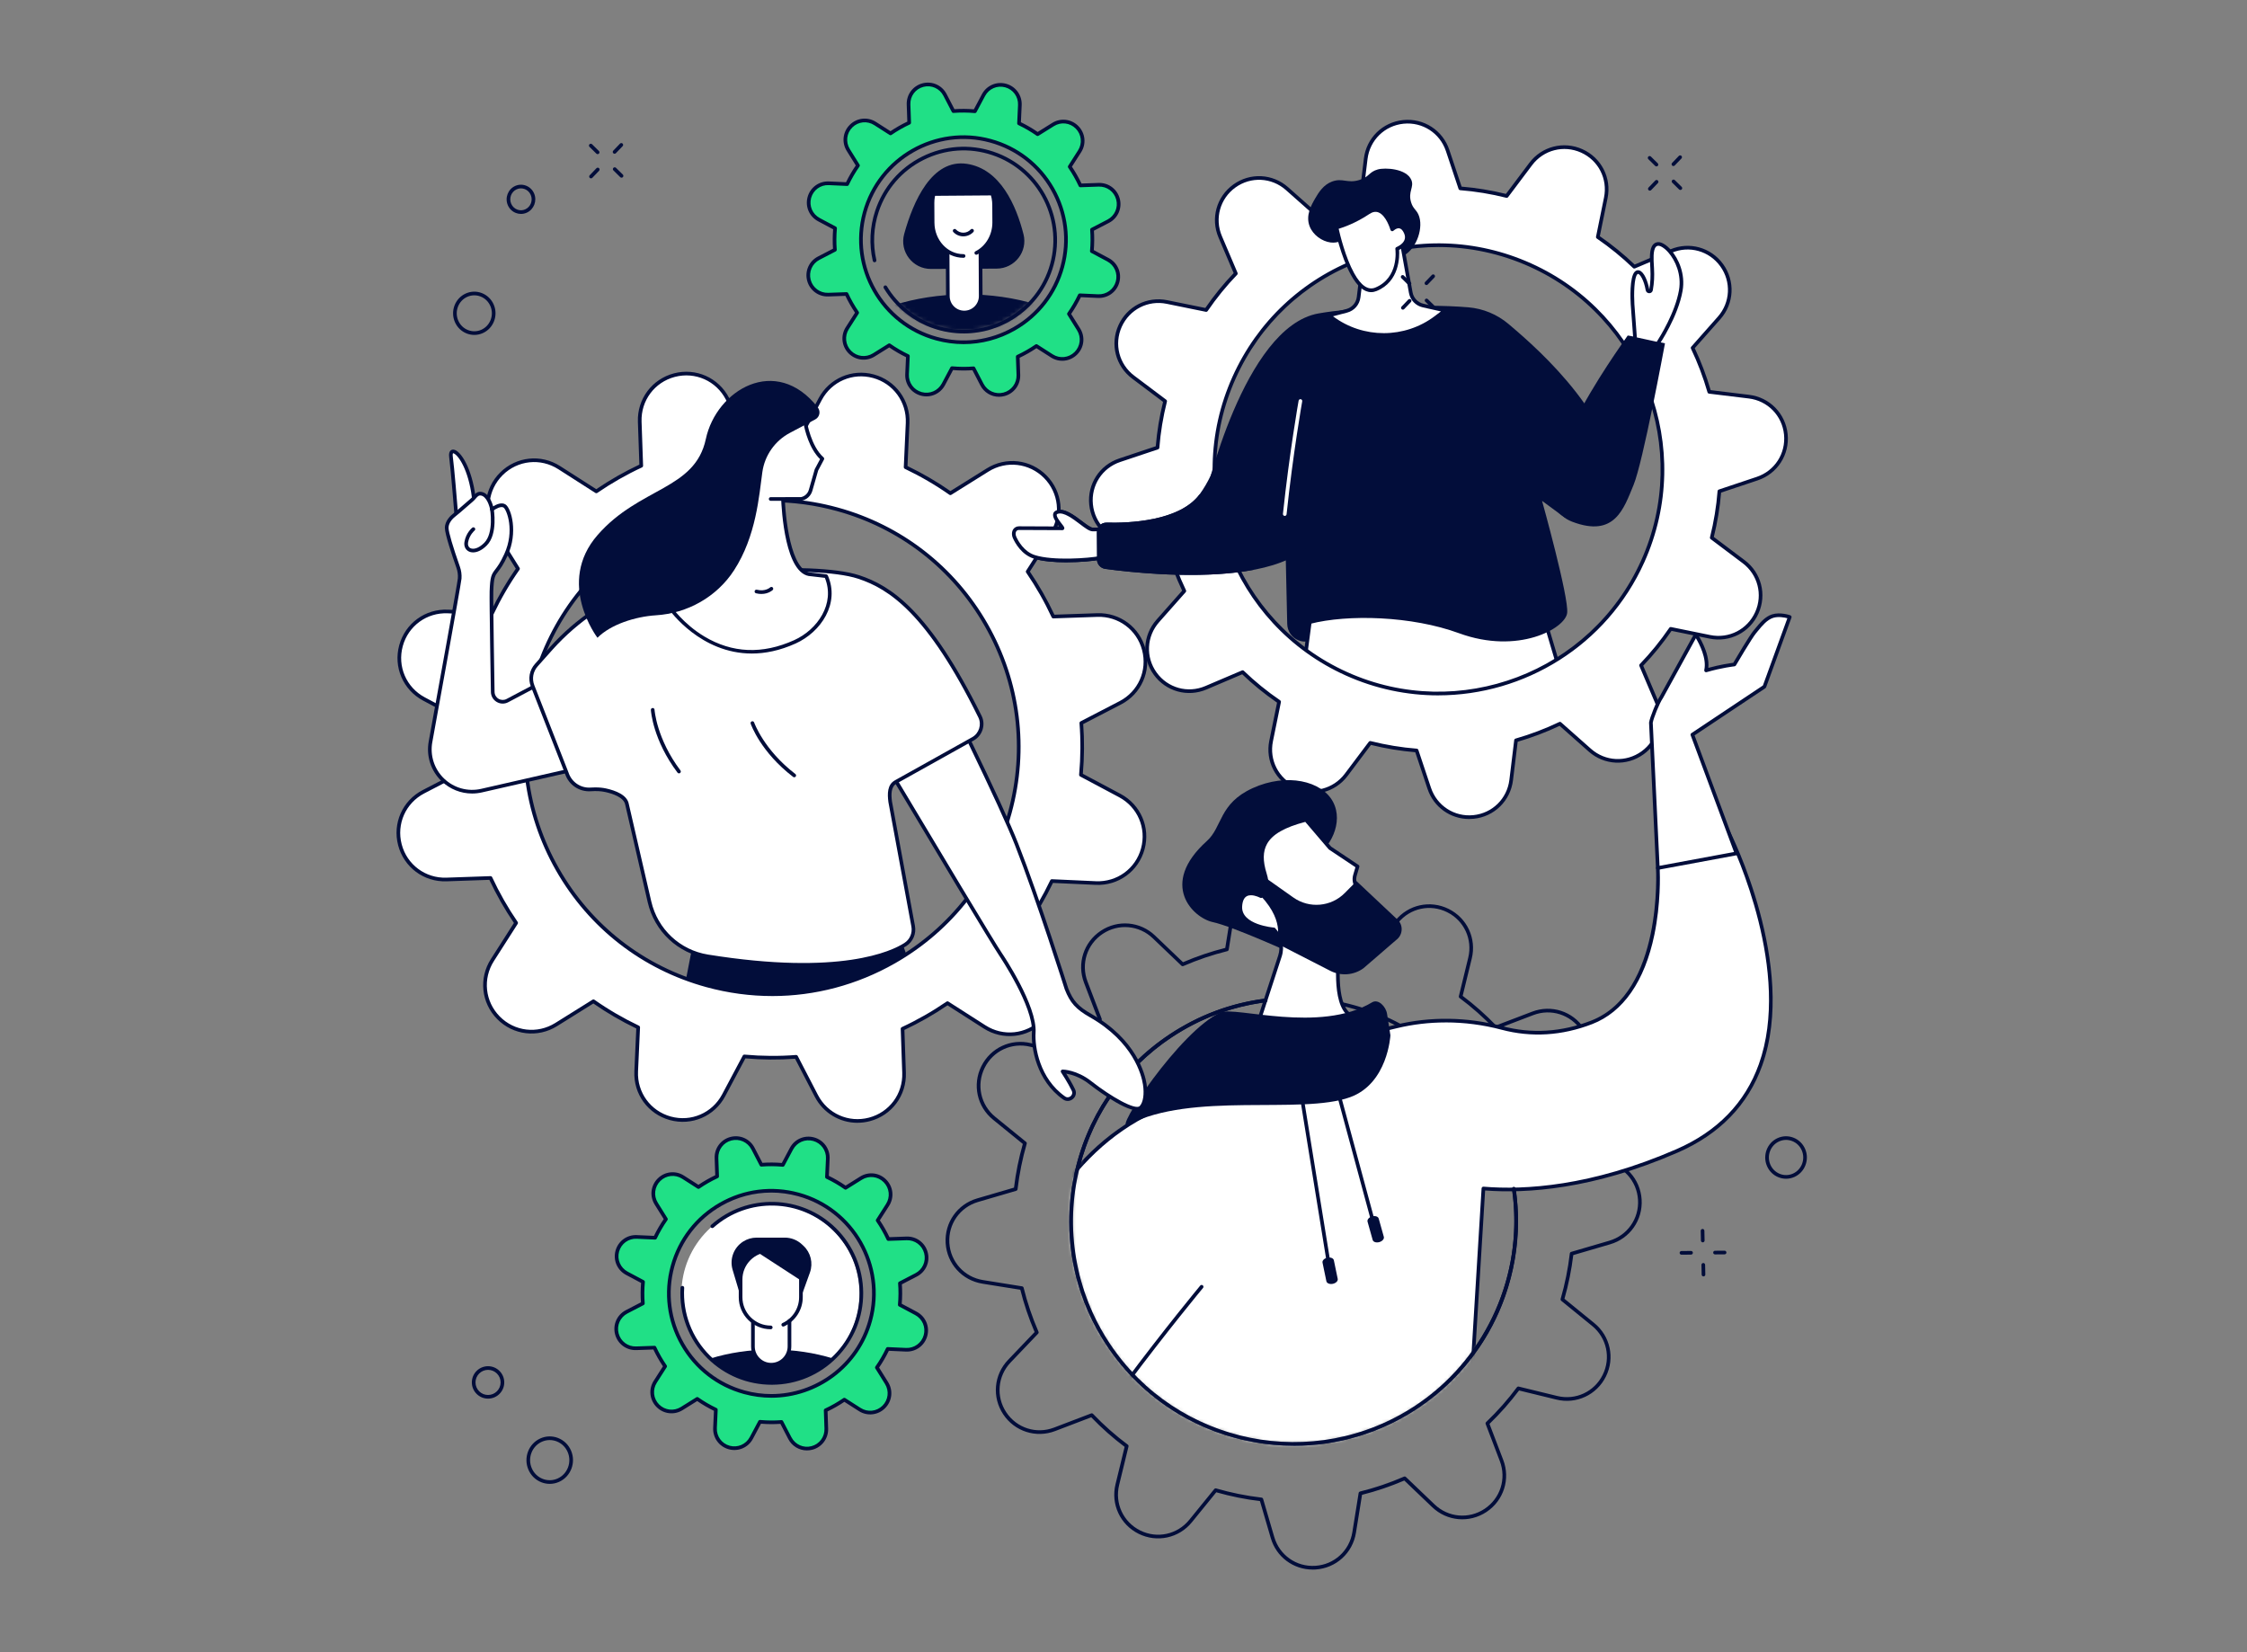 <svg width="544" height="400" viewBox="0 0 544 400" fill="none" xmlns="http://www.w3.org/2000/svg">
<rect x="0" y="0" width="544" height="400" fill="#808080" stroke="none"/>
<path d="M378.623 165.748L372.653 145.626L318.389 140.757L314.828 167.92C314.828 167.92 370.439 179.671 378.621 165.748H378.623Z" fill="white"/>
<path d="M354.987 173.024C337.166 173.024 316.147 168.651 314.737 168.354C314.511 168.307 314.36 168.093 314.389 167.862L317.95 140.7C317.982 140.464 318.198 140.297 318.428 140.316L372.692 145.185C372.873 145.201 373.026 145.327 373.077 145.5L379.047 165.622C379.083 165.74 379.067 165.866 379.004 165.972C375.848 171.342 366.032 173.022 354.987 173.022V173.024ZM315.321 167.569C320.33 168.584 370.248 178.322 378.143 165.687L372.314 146.041L318.774 141.237L315.321 167.569Z" fill="#020D3A"/>
<path d="M274.34 91.303L282.074 97.122C281.138 100.851 280.519 104.609 280.228 108.36L271.07 111.421C266.54 112.936 263.663 117.389 264.143 122.144C264.623 126.899 268.331 130.687 273.074 131.264L282.686 132.434C283.734 136.085 285.081 139.642 286.717 143.071L280.298 150.322C277.131 153.9 276.865 159.195 279.657 163.073C282.45 166.95 287.554 168.376 291.951 166.503L300.835 162.721C303.541 165.337 306.494 167.737 309.666 169.909L307.733 179.394C306.779 184.076 309.196 188.797 313.552 190.758C317.907 192.72 323.041 191.4 325.912 187.582L331.729 179.845C335.457 180.781 339.212 181.401 342.962 181.692L346.022 190.853C347.536 195.385 351.988 198.263 356.741 197.783C361.493 197.303 365.28 193.593 365.857 188.848L367.027 179.235C370.676 178.186 374.233 176.837 377.659 175.2L384.907 181.621C388.483 184.788 393.777 185.056 397.653 182.262C401.528 179.469 402.954 174.362 401.082 169.964L397.301 161.076C399.916 158.371 402.315 155.415 404.486 152.241L413.967 154.175C418.649 155.129 423.367 152.712 425.327 148.354C427.288 143.997 425.968 138.861 422.151 135.989L414.418 130.17C415.354 126.44 415.973 122.683 416.264 118.932L425.421 115.871C429.952 114.356 432.829 109.902 432.349 105.148C431.869 100.393 428.161 96.604 423.418 96.028L413.808 94.858C412.76 91.206 411.411 87.65 409.775 84.221L416.193 76.97C419.359 73.392 419.627 68.096 416.834 64.219C414.042 60.342 408.938 58.916 404.541 60.788L395.657 64.571C392.951 61.957 389.998 59.555 386.826 57.383L388.759 47.897C389.712 43.216 387.296 38.496 382.94 36.533C378.585 34.572 373.451 35.892 370.58 39.71L364.763 47.447C361.035 46.511 357.279 45.891 353.53 45.6L350.47 36.439C348.956 31.906 344.504 29.028 339.751 29.508C334.999 29.988 331.211 33.698 330.635 38.443L329.465 48.059C325.816 49.107 322.261 50.455 318.833 52.091L311.585 45.671C308.008 42.504 302.715 42.236 298.839 45.029C294.964 47.823 293.538 52.929 295.41 57.328L299.191 66.216C296.576 68.922 294.177 71.877 292.006 75.05L282.524 73.116C277.844 72.162 273.125 74.58 271.165 78.937C269.204 83.294 270.524 88.431 274.34 91.303ZM298.79 91.378C311.084 64.052 343.194 51.869 370.509 64.17C397.824 76.468 410.001 108.592 397.706 135.918C385.412 163.244 353.301 175.424 325.987 163.126C298.672 150.827 286.496 118.703 298.79 91.378Z" fill="white"/>
<path d="M355.688 198.283C351.13 198.283 347.077 195.407 345.605 190.997L342.637 182.113C339.08 181.82 335.474 181.228 331.909 180.348L326.267 187.851C323.251 191.864 317.948 193.227 313.37 191.166C308.792 189.104 306.297 184.229 307.3 179.31L309.174 170.111C306.153 168.024 303.318 165.717 300.74 163.246L292.126 166.915C287.509 168.882 282.235 167.408 279.301 163.334C276.367 159.26 276.642 153.79 279.97 150.03L286.193 142.998C284.649 139.728 283.356 136.313 282.343 132.839L273.022 131.704C268.04 131.096 264.209 127.184 263.704 122.189C263.2 117.193 266.172 112.591 270.932 111.002L279.812 108.033C280.103 104.475 280.697 100.865 281.576 97.299L274.076 91.657C270.065 88.639 268.702 83.334 270.761 78.754C272.822 74.175 277.692 71.678 282.612 72.682L291.807 74.556C293.891 71.535 296.198 68.698 298.67 66.119L295.002 57.501C293.036 52.882 294.509 47.604 298.581 44.669C302.651 41.734 308.122 42.01 311.88 45.338L318.909 51.564C322.179 50.02 325.591 48.726 329.062 47.712L330.196 38.388C330.804 33.403 334.715 29.571 339.707 29.066C344.7 28.56 349.299 31.535 350.89 36.297L353.857 45.181C357.418 45.474 361.027 46.068 364.588 46.945L370.227 39.443C373.244 35.429 378.549 34.066 383.123 36.128C387.7 38.19 390.196 43.064 389.193 47.984L387.319 57.182C390.337 59.268 393.171 61.575 395.753 64.048L404.367 60.379C408.984 58.414 414.26 59.885 417.194 63.959C420.127 68.033 419.852 73.504 416.525 77.263L410.302 84.296C411.845 87.567 413.139 90.982 414.152 94.452L423.47 95.587C428.451 96.195 432.283 100.108 432.789 105.102C433.292 110.099 430.321 114.698 425.561 116.29L416.68 119.258C416.387 122.819 415.796 126.426 414.917 129.993L422.416 135.635C426.428 138.652 427.79 143.958 425.732 148.537C423.671 153.115 418.798 155.613 413.88 154.61L404.686 152.735C402.599 155.759 400.291 158.595 397.823 161.172L401.49 169.791C403.457 174.409 401.984 179.687 397.912 182.62C393.839 185.555 388.369 185.28 384.613 181.952L377.583 175.725C374.315 177.27 370.902 178.564 367.431 179.577L366.296 188.901C365.689 193.886 361.778 197.718 356.785 198.224C356.416 198.261 356.05 198.279 355.686 198.279L355.688 198.283ZM331.73 179.406C331.765 179.406 331.801 179.41 331.838 179.42C335.545 180.35 339.3 180.968 342.999 181.253C343.176 181.267 343.329 181.385 343.384 181.554L346.444 190.715C347.903 195.082 352.115 197.809 356.699 197.347C361.278 196.884 364.865 193.369 365.421 188.799L366.591 179.186C366.613 179.009 366.737 178.863 366.908 178.814C370.524 177.775 374.079 176.428 377.471 174.807C377.631 174.73 377.823 174.758 377.955 174.876L385.203 181.296C388.648 184.349 393.664 184.599 397.396 181.91C401.13 179.219 402.479 174.382 400.678 170.145L396.897 161.257C396.828 161.094 396.862 160.903 396.985 160.775C399.563 158.108 401.964 155.155 404.123 151.998C404.224 151.85 404.403 151.777 404.578 151.815L414.061 153.748C418.57 154.669 423.038 152.377 424.927 148.179C426.817 143.981 425.566 139.117 421.889 136.349L414.156 130.53C414.012 130.424 413.949 130.241 413.992 130.068C414.923 126.362 415.538 122.604 415.825 118.902C415.839 118.725 415.957 118.574 416.126 118.516L425.283 115.456C429.649 113.996 432.374 109.778 431.912 105.197C431.45 100.615 427.936 97.027 423.368 96.471L413.758 95.3C413.581 95.278 413.436 95.154 413.387 94.983C412.349 91.368 411.002 87.813 409.381 84.416C409.305 84.254 409.332 84.064 409.45 83.932L415.868 76.679C418.918 73.232 419.17 68.216 416.482 64.481C413.792 60.745 408.955 59.395 404.721 61.197L395.837 64.98C395.674 65.049 395.483 65.016 395.355 64.892C392.685 62.311 389.733 59.907 386.583 57.751C386.436 57.651 386.363 57.472 386.401 57.297L388.333 47.811C389.252 43.3 386.963 38.829 382.767 36.94C378.569 35.05 373.708 36.301 370.941 39.98L365.125 47.716C365.018 47.858 364.837 47.923 364.662 47.88C360.96 46.949 357.204 46.334 353.501 46.044C353.324 46.031 353.171 45.913 353.116 45.743L350.056 36.582C348.597 32.215 344.379 29.491 339.802 29.951C335.224 30.413 331.637 33.929 331.081 38.498L329.911 48.114C329.889 48.291 329.766 48.436 329.594 48.486C325.98 49.524 322.425 50.872 319.031 52.493C318.872 52.569 318.679 52.542 318.547 52.424L311.299 46.003C307.854 42.952 302.838 42.698 299.106 45.389C295.372 48.08 294.021 52.918 295.824 57.155L299.606 66.043C299.674 66.206 299.641 66.397 299.517 66.524C296.937 69.194 294.536 72.147 292.379 75.302C292.279 75.449 292.102 75.522 291.925 75.485L282.443 73.551C277.934 72.63 273.467 74.922 271.577 79.12C269.687 83.318 270.938 88.183 274.615 90.951L282.349 96.769C282.492 96.876 282.555 97.059 282.512 97.232C281.582 100.94 280.964 104.697 280.679 108.397C280.666 108.574 280.548 108.728 280.378 108.783L271.221 111.844C266.856 113.304 264.13 117.521 264.593 122.103C265.055 126.684 268.569 130.272 273.136 130.829L282.748 131.999C282.925 132.021 283.07 132.145 283.12 132.316C284.158 135.934 285.505 139.49 287.125 142.884C287.202 143.045 287.174 143.236 287.056 143.368L280.638 150.619C277.588 154.065 277.335 159.081 280.025 162.817C282.715 166.553 287.55 167.902 291.785 166.1L300.669 162.317C300.833 162.248 301.023 162.282 301.151 162.406C303.819 164.985 306.771 167.389 309.925 169.547C310.072 169.647 310.145 169.826 310.108 170.001L308.175 179.487C307.257 183.997 309.545 188.469 313.742 190.357C317.938 192.248 322.801 190.997 325.567 187.318L331.384 179.581C331.468 179.469 331.6 179.404 331.738 179.404L331.73 179.406ZM348.167 168.349C340.673 168.349 333.069 166.802 325.805 163.531C298.312 151.152 286.012 118.701 298.386 91.197C304.382 77.873 315.203 67.681 328.861 62.5C342.517 57.318 357.373 57.769 370.691 63.764C398.185 76.144 410.484 108.594 398.11 136.099C389.004 156.337 369.034 168.345 348.169 168.347L348.167 168.349ZM348.269 59.803C341.829 59.803 335.376 60.975 329.172 63.328C315.736 68.425 305.09 78.451 299.193 91.558C287.019 118.619 299.118 150.542 326.167 162.721C353.218 174.899 385.126 162.795 397.3 135.735C409.474 108.675 397.375 76.752 370.326 64.573C363.272 61.396 355.778 59.803 348.269 59.803Z" fill="#020D3A"/>
<path d="M278.068 127.985C278.068 127.985 271.998 128.209 264.494 128.18C262.915 128.174 258.682 123.104 255.962 123.964C254.009 124.582 257.702 127.906 257.195 127.904C252.385 127.885 248.234 127.867 246.73 127.859C245.552 127.853 245.157 129.059 245.645 130.133C246.343 131.668 247.865 133.993 250.382 134.803C254.881 136.253 263.564 135.6 266.25 135.079C272.12 133.938 276.776 133.851 276.776 133.851L278.07 127.985H278.068Z" fill="white"/>
<path d="M258.147 136.133C255.299 136.133 252.35 135.903 250.244 135.224C247.31 134.278 245.766 131.477 245.239 130.316C244.897 129.563 244.917 128.733 245.292 128.152C245.603 127.674 246.128 127.411 246.73 127.415C248.155 127.422 251.956 127.44 256.444 127.458C256.424 127.432 256.404 127.409 256.387 127.383C255.679 126.472 254.709 125.223 254.996 124.303C255.075 124.049 255.284 123.71 255.828 123.539C257.704 122.947 260.06 124.729 261.951 126.162C262.925 126.897 264.026 127.733 264.494 127.735C271.903 127.763 277.989 127.542 278.05 127.54C278.188 127.535 278.317 127.594 278.406 127.7C278.494 127.804 278.528 127.946 278.498 128.079L277.204 133.946C277.161 134.146 276.984 134.29 276.78 134.294C276.733 134.294 272.09 134.394 266.331 135.511C264.856 135.799 261.576 136.131 258.145 136.131L258.147 136.133ZM246.718 128.302C246.409 128.302 246.179 128.414 246.036 128.634C245.825 128.959 245.829 129.474 246.046 129.948C246.525 131.003 247.92 133.542 250.515 134.38C254.941 135.807 263.613 135.138 266.163 134.642C271.091 133.684 275.218 133.464 276.414 133.418L277.509 128.447C275.824 128.5 270.607 128.648 264.488 128.622C263.725 128.619 262.705 127.847 261.415 126.87C259.684 125.56 257.531 123.931 256.092 124.385C255.873 124.454 255.848 124.539 255.838 124.568C255.689 125.046 256.666 126.303 257.083 126.84C257.598 127.505 257.793 127.753 257.631 128.079C257.551 128.245 257.382 128.347 257.191 128.347H257.189C252.379 128.327 248.226 128.31 246.724 128.302H246.716H246.718Z" fill="#020D3A"/>
<path d="M319.179 75.889C326.984 74.491 343.739 73.419 355.461 74.398C359.051 74.697 362.455 76.108 365.21 78.433C373.284 85.255 391.626 101.472 392.922 121.482C392.996 122.623 392.487 123.727 391.59 124.439L391.435 123.569C387.021 127.085 381.389 127.752 377.13 124.051L373.333 121.258C373.333 121.258 379.855 144.64 379.411 148.397C378.966 152.154 367.532 158.548 353.231 153.303C341.775 149.101 326.288 148.676 317.154 151.041C317.005 151.08 316.611 155.205 316.466 155.247C315.811 155.428 315.091 155.298 314.413 155.038C312.763 154.405 311.676 152.815 311.636 151.047L311.043 124.455L291.66 120.713C291.66 120.713 301.018 79.141 319.181 75.887L319.179 75.889Z" fill="#020D3A"/>
<path d="M403.095 83.113C402.877 84.207 397.784 111.873 395.472 117.444C393.108 123.141 390.935 130.234 380.639 126.312C365.262 120.454 392.467 83.697 394.068 81.232C394.123 81.15 403.101 83.087 403.095 83.115V83.113Z" fill="#020D3A"/>
<path d="M265.564 135.422L265.509 128.895C265.497 127.567 266.586 126.493 267.914 126.527C273.203 126.663 285.684 126.23 290.503 119.571C294.554 113.974 295.781 107.255 295.781 107.255C295.781 107.255 316.209 104.18 319.731 120.751C324.728 144.251 277.968 139.142 267.593 137.73C266.437 137.572 265.574 136.589 265.564 135.422Z" fill="#020D3A"/>
<path d="M395.864 82.054L395.244 73.676C395.244 73.676 394.853 67.265 396.109 66.069C397.034 65.187 398.343 67.263 398.862 70.18C398.949 70.664 399.633 70.666 399.716 70.184C400.038 68.282 400.103 66.901 399.997 64.949C399.885 62.846 399.486 59.142 401.46 59.062C403.434 58.979 408.004 64.119 406.918 70.337C405.833 76.555 401.306 83.238 401.306 83.238L395.866 82.056L395.864 82.054Z" fill="white"/>
<path d="M401.303 83.68C401.272 83.68 401.24 83.676 401.209 83.67L395.768 82.488C395.575 82.447 395.434 82.284 395.42 82.089L394.801 73.711C394.732 72.599 394.464 67.024 395.802 65.749C396.12 65.445 396.515 65.348 396.913 65.48C398.057 65.856 398.934 68.073 399.296 70.105C399.585 68.283 399.658 66.94 399.553 64.975L399.522 64.441C399.408 62.575 399.266 60.251 400.234 59.179C400.55 58.829 400.955 58.64 401.441 58.62C402.3 58.583 403.484 59.305 404.573 60.548C406.388 62.62 408.072 66.3 407.354 70.416C406.265 76.655 401.858 83.214 401.671 83.489C401.589 83.613 401.449 83.684 401.305 83.684L401.303 83.68ZM396.279 81.691L401.101 82.74C401.917 81.479 405.541 75.646 406.481 70.26C407.145 66.452 405.586 63.047 403.907 61.129C402.898 59.978 401.944 59.482 401.476 59.504C401.233 59.514 401.046 59.598 400.89 59.771C400.173 60.566 400.312 62.864 400.405 64.386L400.436 64.925C400.544 66.963 400.47 68.358 400.149 70.258C400.076 70.685 399.724 70.986 399.294 70.988H399.29C398.855 70.988 398.501 70.689 398.425 70.258C397.992 67.831 397.103 66.473 396.637 66.32C396.578 66.3 396.517 66.29 396.413 66.389C395.607 67.156 395.54 71.25 395.686 73.648L396.281 81.689L396.279 81.691Z" fill="#020D3A"/>
<path d="M325.915 58.574C324.646 57.997 323.99 58.957 322.098 58.698C320.09 58.422 317.88 56.933 317.05 54.758C316.05 52.129 317.493 49.623 318.401 48.044C319.306 46.472 320.458 44.723 322.456 43.968C325.061 42.982 326.151 44.495 329.134 43.566C331.558 42.811 331.381 41.642 333.54 41.029C335.339 40.517 340.525 40.808 341.687 43.566C342.422 45.317 340.835 46.381 341.626 48.974C342.102 50.53 342.849 50.721 343.394 51.923C344.747 54.905 343.052 60.144 339.825 61.898C335.446 64.281 328.103 59.567 325.915 58.574Z" fill="#020D3A"/>
<path d="M329.942 63.576L328.923 71.943C328.729 73.536 327.582 74.848 326.029 75.253L321.729 76.375L322.334 76.837C329.812 82.534 340.167 82.542 347.655 76.861L349.883 75.171L344.54 73.977C343.004 73.634 341.825 72.403 341.545 70.855L339.325 58.531L329.942 63.58V63.576Z" fill="white"/>
<path d="M335.009 81.541C330.441 81.541 325.874 80.09 322.065 77.188L321.459 76.726C321.323 76.623 321.261 76.452 321.294 76.287C321.327 76.12 321.453 75.988 321.616 75.945L325.917 74.823C327.303 74.461 328.31 73.311 328.483 71.888L329.502 63.522C329.519 63.379 329.604 63.255 329.732 63.186L339.115 58.136C339.239 58.069 339.388 58.065 339.518 58.128C339.646 58.189 339.736 58.309 339.762 58.449L341.982 70.773C342.23 72.15 343.272 73.236 344.637 73.541L349.979 74.735C350.148 74.772 350.278 74.904 350.315 75.073C350.351 75.242 350.288 75.415 350.15 75.52L347.922 77.21C344.119 80.095 339.563 81.539 335.009 81.539V81.541ZM322.72 76.574C330.003 82.039 340.124 82.017 347.386 76.507L348.852 75.394L344.442 74.408C342.729 74.025 341.42 72.662 341.109 70.932L338.997 59.208L330.353 63.858L329.362 71.997C329.144 73.783 327.879 75.229 326.141 75.683L322.722 76.574H322.72Z" fill="#020D3A"/>
<path d="M338.258 60.227C338.258 60.227 341.558 58.982 340.319 56.253C339.078 53.525 337.061 55.539 337.061 55.539C337.061 55.539 335.185 48.818 331.244 51.469C327.303 54.121 323.569 55.085 323.569 55.085C323.569 55.085 324.958 61.85 327.449 66.353C328.951 69.067 330.857 70.96 333.102 70.047C339.247 67.549 338.256 60.229 338.256 60.229L338.258 60.227Z" fill="white"/>
<path d="M331.947 70.726C330.235 70.726 328.597 69.333 327.065 66.563C324.568 62.054 323.195 55.449 323.138 55.169C323.091 54.939 323.232 54.711 323.46 54.652C323.498 54.642 327.173 53.672 330.997 51.099C332.034 50.401 333.046 50.228 334.004 50.582C335.815 51.249 336.875 53.659 337.288 54.807C337.697 54.55 338.301 54.29 338.953 54.41C339.687 54.544 340.281 55.102 340.721 56.07C341.105 56.916 341.144 57.725 340.833 58.474C340.375 59.584 339.272 60.237 338.727 60.504C338.831 62.011 338.89 68.172 333.273 70.456C332.826 70.637 332.386 70.728 331.949 70.728L331.947 70.726ZM324.092 55.394C324.432 56.906 325.751 62.367 327.838 66.134C329.509 69.152 331.222 70.328 332.936 69.632C338.684 67.297 337.854 60.569 337.817 60.284C337.789 60.08 337.907 59.885 338.098 59.81C338.112 59.804 339.557 59.243 340.013 58.13C340.228 57.611 340.194 57.056 339.913 56.434C339.6 55.746 339.223 55.358 338.792 55.28C338.088 55.154 337.378 55.844 337.37 55.85C337.258 55.962 337.097 56.005 336.946 55.964C336.794 55.925 336.674 55.807 336.631 55.655C336.621 55.62 335.62 52.12 333.693 51.41C333.007 51.158 332.287 51.296 331.489 51.833C328.245 54.017 325.177 55.063 324.09 55.392L324.092 55.394Z" fill="#020D3A"/>
<path d="M311.041 124.899C311.025 124.899 311.009 124.899 310.993 124.897C310.75 124.872 310.575 124.653 310.6 124.409C312.163 109.624 314.372 97.129 314.395 97.005C314.438 96.765 314.669 96.604 314.908 96.647C315.15 96.69 315.31 96.92 315.266 97.16C315.245 97.284 313.04 109.752 311.481 124.504C311.457 124.732 311.265 124.901 311.041 124.901V124.899Z" fill="white"/>
<path d="M151.761 308.261L155.671 310.342C155.511 312.095 155.5 313.836 155.633 315.553L151.71 317.587C149.77 318.594 148.784 320.811 149.339 322.926C149.893 325.041 151.838 326.491 154.023 326.416L158.451 326.262C159.183 327.838 160.046 329.351 161.027 330.785L158.64 334.519C157.462 336.36 157.718 338.773 159.255 340.328C160.793 341.882 163.202 342.165 165.056 341.006L168.804 338.665C170.212 339.655 171.718 340.532 173.305 341.288L173.104 345.712C173.006 347.895 174.432 349.858 176.54 350.435C178.647 351.013 180.875 350.051 181.902 348.121L183.982 344.211C185.734 344.368 187.474 344.382 189.191 344.248L191.224 348.173C192.231 350.114 194.447 351.1 196.561 350.545C198.675 349.99 200.124 348.045 200.049 345.859L199.896 341.431C201.471 340.699 202.983 339.836 204.417 338.854L208.149 341.242C209.989 342.421 212.402 342.165 213.955 340.627C215.509 339.088 215.792 336.678 214.634 334.823L212.294 331.074C213.283 329.666 214.16 328.159 214.915 326.571L219.337 326.772C221.52 326.87 223.482 325.444 224.059 323.335C224.637 321.226 223.675 318.998 221.746 317.971L217.837 315.89C217.996 314.137 218.008 312.396 217.874 310.679L221.797 308.644C223.738 307.637 224.723 305.42 224.169 303.306C223.614 301.191 221.669 299.741 219.485 299.816L215.059 299.969C214.327 298.394 213.464 296.881 212.483 295.447L214.87 291.713C216.048 289.872 215.792 287.458 214.254 285.904C212.717 284.35 210.308 284.067 208.454 285.225L204.706 287.566C203.298 286.577 201.791 285.699 200.205 284.944L200.405 280.518C200.504 278.334 199.078 276.371 196.97 275.795C194.862 275.217 192.634 276.178 191.608 278.108L189.527 282.019C187.775 281.86 186.033 281.848 184.318 281.982L182.285 278.057C181.278 276.116 179.062 275.13 176.949 275.685C174.835 276.239 173.386 278.185 173.46 280.37L173.614 284.801C172.039 285.532 170.526 286.396 169.093 287.377L165.361 284.989C163.52 283.811 161.108 284.067 159.554 285.605C158.001 287.143 157.718 289.553 158.876 291.408L161.216 295.158C160.227 296.566 159.35 298.073 158.595 299.66L154.172 299.46C151.99 299.361 150.027 300.788 149.451 302.896C148.873 305.005 149.834 307.234 151.763 308.261H151.761ZM162.818 306.559C166.438 293.334 180.089 285.55 193.307 289.17C206.526 292.791 214.307 306.447 210.687 319.67C207.067 332.896 193.417 340.68 180.199 337.058C166.979 333.437 159.198 319.781 162.818 306.557V306.559Z" fill="#20E086"/>
<path d="M195.357 351.145C193.484 351.145 191.731 350.115 190.831 348.378L188.931 344.713C187.392 344.819 185.815 344.807 184.234 344.679L182.291 348.332C181.158 350.461 178.746 351.501 176.421 350.864C174.097 350.227 172.55 348.1 172.66 345.692L172.849 341.559C171.425 340.865 170.062 340.072 168.79 339.195L165.29 341.38C163.245 342.657 160.636 342.352 158.941 340.637C157.246 338.923 156.97 336.307 158.268 334.277L160.498 330.789C159.627 329.493 158.848 328.124 158.176 326.713L154.04 326.857C151.628 326.939 149.524 325.37 148.912 323.038C148.301 320.707 149.368 318.304 151.508 317.194L155.171 315.294C155.065 313.754 155.077 312.176 155.204 310.594L151.555 308.651C149.427 307.518 148.387 305.104 149.022 302.779C149.659 300.454 151.779 298.905 154.192 299.016L158.323 299.202C159.017 297.778 159.812 296.415 160.687 295.142L158.502 291.641C157.226 289.597 157.531 286.984 159.245 285.289C160.958 283.593 163.573 283.318 165.603 284.616L169.089 286.847C170.385 285.975 171.753 285.194 173.163 284.523L173.02 280.387C172.937 277.977 174.506 275.868 176.838 275.256C179.168 274.646 181.571 275.713 182.68 277.853L184.58 281.518C186.121 281.411 187.698 281.423 189.277 281.551L191.22 277.898C192.353 275.77 194.766 274.729 197.09 275.364C199.414 276.002 200.96 278.128 200.851 280.536L200.665 284.669C202.088 285.363 203.451 286.156 204.723 287.034L208.223 284.848C210.268 283.571 212.878 283.876 214.573 285.592C216.268 287.305 216.545 289.921 215.245 291.951L213.015 295.439C213.886 296.738 214.667 298.105 215.338 299.515L219.473 299.372C221.882 299.289 223.99 300.859 224.601 303.192C225.213 305.523 224.145 307.927 222.006 309.036L218.342 310.937C218.448 312.479 218.437 314.056 218.309 315.636L221.96 317.58C224.088 318.713 225.128 321.126 224.491 323.452C223.854 325.777 221.734 327.321 219.321 327.215L215.19 327.028C214.496 328.452 213.702 329.817 212.827 331.088L215.011 334.59C216.287 336.634 215.983 339.246 214.268 340.942C212.555 342.637 209.942 342.915 207.911 341.614L204.424 339.384C203.128 340.255 201.76 341.036 200.35 341.707L200.494 345.844C200.576 348.254 199.007 350.362 196.677 350.974C196.238 351.088 195.796 351.145 195.361 351.145H195.357ZM189.191 343.808C189.356 343.808 189.508 343.9 189.584 344.048L191.617 347.972C192.536 349.743 194.52 350.624 196.449 350.12C198.376 349.615 199.674 347.87 199.605 345.879L199.451 341.451C199.446 341.274 199.546 341.109 199.707 341.034C201.257 340.314 202.755 339.458 204.163 338.493C204.308 338.392 204.501 338.388 204.652 338.485L208.385 340.873C210.064 341.947 212.225 341.719 213.643 340.316C215.058 338.913 215.312 336.754 214.256 335.064L211.916 331.314C211.822 331.163 211.828 330.97 211.93 330.825C212.899 329.446 213.768 327.952 214.514 326.385C214.59 326.223 214.754 326.125 214.934 326.133L219.359 326.333C221.341 326.424 223.107 325.145 223.634 323.221C224.161 321.3 223.299 319.301 221.539 318.365L217.63 316.283C217.473 316.199 217.381 316.029 217.396 315.852C217.552 314.123 217.565 312.396 217.434 310.716C217.42 310.539 217.514 310.37 217.672 310.287L221.595 308.253C223.364 307.337 224.245 305.348 223.742 303.42C223.236 301.492 221.481 300.188 219.502 300.261L215.076 300.414C214.895 300.418 214.734 300.32 214.659 300.158C213.94 298.61 213.084 297.111 212.119 295.701C212.018 295.553 212.014 295.363 212.111 295.211L214.498 291.477C215.572 289.797 215.343 287.636 213.941 286.219C212.539 284.803 210.38 284.549 208.691 285.605L204.943 287.946C204.792 288.041 204.599 288.035 204.454 287.933C203.075 286.963 201.583 286.093 200.018 285.348C199.856 285.271 199.758 285.106 199.766 284.927L199.967 280.501C200.057 278.51 198.777 276.751 196.856 276.224C194.935 275.697 192.937 276.558 192.001 278.319L189.92 282.23C189.836 282.387 189.667 282.48 189.49 282.462C187.763 282.306 186.037 282.293 184.356 282.425C184.179 282.438 184.01 282.344 183.929 282.186L181.896 278.262C180.979 276.492 178.993 275.61 177.064 276.114C175.137 276.619 173.84 278.364 173.908 280.355L174.062 284.785C174.068 284.962 173.967 285.127 173.806 285.202C172.259 285.922 170.758 286.778 169.35 287.744C169.203 287.844 169.01 287.848 168.861 287.752L165.129 285.363C163.449 284.289 161.288 284.518 159.871 285.92C158.455 287.323 158.201 289.483 159.257 291.172L161.597 294.922C161.691 295.073 161.686 295.266 161.583 295.412C160.614 296.791 159.745 298.284 159 299.852C158.923 300.013 158.756 300.111 158.579 300.103L154.156 299.903C152.161 299.812 150.408 301.091 149.882 303.015C149.355 304.937 150.216 306.935 151.976 307.872L155.885 309.953C156.042 310.038 156.135 310.207 156.119 310.384C155.963 312.113 155.95 313.84 156.081 315.52C156.095 315.697 156.001 315.866 155.844 315.949L151.921 317.983C150.151 318.9 149.27 320.888 149.773 322.816C150.279 324.744 152.021 326.046 154.013 325.975L158.439 325.822C158.622 325.816 158.781 325.916 158.856 326.078C159.576 327.628 160.431 329.129 161.396 330.535C161.497 330.683 161.501 330.876 161.404 331.025L159.017 334.759C157.944 336.439 158.172 338.601 159.574 340.019C160.976 341.435 163.135 341.689 164.824 340.633L168.572 338.292C168.723 338.197 168.916 338.203 169.061 338.306C170.44 339.275 171.932 340.145 173.499 340.89C173.661 340.967 173.759 341.132 173.751 341.311L173.551 345.738C173.46 347.728 174.738 349.487 176.661 350.014C178.582 350.541 180.578 349.68 181.516 347.919L183.597 344.008C183.681 343.851 183.85 343.759 184.027 343.776C185.756 343.932 187.482 343.945 189.161 343.814C189.173 343.814 189.185 343.814 189.197 343.814L189.191 343.808ZM186.747 338.39C184.544 338.39 182.307 338.099 180.083 337.491C173.576 335.709 168.151 331.497 164.81 325.633C161.469 319.769 160.61 312.955 162.391 306.446C164.173 299.936 168.383 294.509 174.245 291.167C180.106 287.824 186.918 286.965 193.425 288.747C206.859 292.428 214.795 306.355 211.116 319.793C208.046 331.005 197.845 338.392 186.747 338.392V338.39ZM186.715 288.723C182.537 288.723 178.411 289.809 174.683 291.934C169.028 295.16 164.965 300.396 163.247 306.678C161.528 312.959 162.356 319.535 165.581 325.193C168.806 330.85 174.04 334.914 180.319 336.634C182.464 337.222 184.625 337.501 186.749 337.501C197.459 337.501 207.303 330.376 210.264 319.555C213.814 306.587 206.155 293.147 193.192 289.597C191.053 289.011 188.878 288.719 186.717 288.719L186.715 288.723Z" fill="#020D3A"/>
<path d="M208.101 313.205C208.101 301.282 198.448 291.615 186.538 291.615C174.627 291.615 164.975 301.282 164.975 313.205C164.975 325.128 174.627 334.794 186.538 334.794C198.448 334.794 208.101 325.128 208.101 313.205Z" fill="white"/>
<path d="M201.718 328.903C197.834 332.57 192.602 334.822 186.838 334.822C181.075 334.822 175.845 332.57 171.959 328.903C176.452 327.51 181.5 326.728 186.838 326.728C192.177 326.728 197.225 327.51 201.718 328.903Z" fill="#020D3A"/>
<path d="M179.89 300.593C180.867 299.963 182.005 299.629 183.168 299.629H190.01C191.538 299.629 193.009 300.207 194.13 301.248L194.506 301.596C196.283 303.248 196.904 305.802 196.081 308.087L193.831 314.335L179.404 314.245L177.367 307.419C176.596 304.836 177.624 302.054 179.89 300.595V300.593Z" fill="#020D3A"/>
<path d="M183.456 303.316C183.487 303.303 183.55 303.275 183.55 303.275L193.905 310.003V314.061C193.905 316.382 192.82 318.448 191.132 319.787V325.97C191.132 328.415 189.152 330.396 186.708 330.396C184.264 330.396 182.284 328.415 182.284 325.97V319.947C180.475 318.617 179.297 316.481 179.297 314.061V309.757C179.297 306.891 181.004 304.422 183.456 303.316Z" fill="white"/>
<path d="M186.603 321.813C182.332 321.813 178.855 318.337 178.855 314.063V309.758C178.855 305.619 182.222 302.252 186.357 302.252H193.906C194.15 302.252 194.348 302.45 194.348 302.694V314.061C194.348 317.092 192.567 319.862 189.808 321.119C189.584 321.219 189.322 321.123 189.222 320.898C189.12 320.676 189.218 320.413 189.442 320.312C191.887 319.199 193.464 316.746 193.464 314.061V303.137H186.357C182.708 303.137 179.74 306.107 179.74 309.756V314.061C179.74 317.845 182.818 320.924 186.601 320.924C186.845 320.924 187.043 321.123 187.043 321.367C187.043 321.611 186.845 321.809 186.601 321.809L186.603 321.813Z" fill="#020D3A"/>
<path d="M186.84 335.248C180.987 335.248 175.473 332.986 171.302 328.869C166.748 324.374 164.361 318.13 164.756 311.737C164.772 311.493 164.976 311.304 165.226 311.322C165.47 311.337 165.657 311.546 165.641 311.792C165.264 317.929 167.554 323.925 171.926 328.239C175.931 332.191 181.222 334.363 186.842 334.363C186.891 334.363 186.941 334.363 186.992 334.363C192.667 334.324 197.988 332.077 201.971 328.035C205.957 323.992 208.13 318.639 208.093 312.962C208.053 307.285 205.808 301.962 201.767 297.974C193.823 290.133 181.073 289.797 172.742 297.209C172.559 297.372 172.279 297.355 172.116 297.172C171.953 296.989 171.971 296.709 172.154 296.546C180.831 288.825 194.112 289.175 202.388 297.343C206.596 301.496 208.936 307.041 208.978 312.954C209.017 318.868 206.754 324.444 202.601 328.654C198.45 332.864 192.907 335.205 186.996 335.246C186.945 335.246 186.891 335.246 186.84 335.246V335.248Z" fill="#020D3A"/>
<path d="M186.709 330.839C184.024 330.839 181.842 328.655 181.842 325.97V320.1C181.842 319.856 182.04 319.658 182.284 319.658C182.528 319.658 182.727 319.856 182.727 320.1V325.97C182.727 328.165 184.512 329.954 186.709 329.954C188.905 329.954 190.69 328.167 190.69 325.97V319.787C190.69 319.543 190.889 319.345 191.133 319.345C191.377 319.345 191.575 319.543 191.575 319.787V325.97C191.575 328.655 189.393 330.839 186.709 330.839Z" fill="#020D3A"/>
<path d="M317.8 379.992C313.102 379.992 308.987 376.937 307.652 372.369L305.035 363.417C301.47 362.984 297.916 362.268 294.463 361.282L288.58 368.519C285.434 372.391 280.115 373.544 275.649 371.325C271.182 369.106 268.887 364.17 270.069 359.323L272.271 350.286C269.436 348.157 266.718 345.752 264.185 343.127L255.478 346.45C250.818 348.228 245.639 346.568 242.878 342.411C240.119 338.255 240.597 332.833 244.042 329.227L250.48 322.486C249.044 319.134 247.88 315.695 247.019 312.253L237.838 310.777C232.914 309.987 229.257 305.956 228.944 300.977C228.632 295.998 231.756 291.542 236.542 290.142L245.491 287.524C245.922 283.959 246.64 280.404 247.625 276.95L240.391 271.064C236.521 267.917 235.368 262.598 237.586 258.128C239.805 253.659 244.738 251.363 249.583 252.545L258.617 254.749C260.746 251.91 263.151 249.19 265.772 246.66L262.451 237.949C260.673 233.287 262.333 228.105 266.488 225.344C270.641 222.584 276.062 223.062 279.668 226.51L286.407 232.951C289.754 231.515 293.193 230.352 296.636 229.488L298.109 220.304C298.899 215.378 302.929 211.719 307.905 211.406C312.874 211.093 317.336 214.219 318.736 219.007L321.353 227.962C324.916 228.393 328.47 229.111 331.924 230.096L337.808 222.859C340.954 218.988 346.271 217.835 350.737 220.054C355.204 222.273 357.499 227.208 356.317 232.056L354.115 241.093C356.952 243.221 359.67 245.629 362.2 248.251L370.907 244.929C375.568 243.15 380.749 244.811 383.508 248.967L383.138 249.213L383.508 248.969C386.267 253.126 385.787 258.547 382.342 262.153L375.904 268.895C377.339 272.245 378.503 275.685 379.365 279.128L388.546 280.603C393.469 281.394 397.127 285.425 397.439 290.403C397.752 295.382 394.628 299.838 389.841 301.239L380.891 303.857C380.46 307.423 379.742 310.978 378.757 314.432L385.991 320.318C389.861 323.466 391.013 328.785 388.795 333.254C386.577 337.724 381.644 340.019 376.799 338.837L367.765 336.634C365.638 339.47 363.233 342.189 360.61 344.723L363.931 353.433C365.708 358.095 364.049 363.279 359.894 366.039C355.739 368.799 350.32 368.321 346.715 364.874L339.977 358.434C336.626 359.87 333.189 361.034 329.75 361.896L328.277 371.081C327.486 376.006 323.457 379.665 318.48 379.978C318.252 379.992 318.024 380 317.798 380L317.8 379.992ZM294.306 360.332C294.347 360.332 294.389 360.338 294.43 360.35C298.017 361.39 301.717 362.138 305.43 362.571C305.607 362.59 305.754 362.716 305.803 362.885L308.503 372.119C309.785 376.508 313.861 379.372 318.429 379.085C322.989 378.798 326.682 375.446 327.406 370.931L328.926 361.457C328.953 361.282 329.085 361.141 329.258 361.097C332.837 360.218 336.418 359.006 339.9 357.495C340.063 357.425 340.254 357.458 340.382 357.582L347.333 364.225C350.636 367.384 355.603 367.823 359.41 365.293C363.217 362.764 364.739 358.013 363.109 353.742L359.683 344.756C359.621 344.589 359.662 344.402 359.792 344.278C362.535 341.652 365.04 338.819 367.236 335.861C367.342 335.717 367.525 335.652 367.696 335.695L377.015 337.967C381.455 339.049 385.976 336.947 388.009 332.851C390.042 328.755 388.984 323.881 385.439 320.997L377.978 314.926C377.841 314.814 377.784 314.629 377.833 314.46C378.873 310.87 379.62 307.168 380.053 303.456C380.075 303.279 380.198 303.131 380.37 303.082L389.6 300.381C393.985 299.096 396.85 295.015 396.563 290.451C396.275 285.887 392.925 282.195 388.412 281.471L378.942 279.95C378.765 279.922 378.625 279.791 378.582 279.618C377.703 276.035 376.492 272.453 374.982 268.971C374.911 268.808 374.944 268.617 375.068 268.489L381.709 261.535C384.865 258.231 385.305 253.262 382.776 249.453C380.248 245.645 375.499 244.122 371.23 245.753L362.25 249.18C362.084 249.243 361.896 249.201 361.772 249.071C359.149 246.329 356.317 243.823 353.358 241.624C353.214 241.518 353.149 241.337 353.193 241.164L355.464 231.841C356.545 227.399 354.443 222.877 350.349 220.843C346.255 218.809 341.385 219.865 338.5 223.414L332.432 230.877C332.32 231.015 332.135 231.072 331.966 231.023C328.377 229.982 324.676 229.235 320.966 228.802C320.789 228.782 320.643 228.656 320.592 228.487L317.892 219.253C316.61 214.865 312.534 212 307.966 212.288C303.406 212.575 299.714 215.927 298.99 220.441L297.47 229.915C297.442 230.09 297.311 230.232 297.138 230.275C293.555 231.157 289.974 232.368 286.496 233.877C286.332 233.948 286.144 233.915 286.014 233.791L279.065 227.147C275.761 223.988 270.794 223.55 266.987 226.079C263.181 228.609 261.659 233.358 263.289 237.63L266.714 246.616C266.777 246.784 266.736 246.971 266.606 247.095C263.865 249.719 261.362 252.549 259.161 255.512C259.055 255.656 258.874 255.721 258.701 255.679L249.383 253.407C244.941 252.325 240.422 254.428 238.389 258.524C236.356 262.619 237.413 267.494 240.959 270.378L248.421 276.448C248.559 276.561 248.616 276.746 248.567 276.915C247.526 280.507 246.779 284.209 246.347 287.919C246.327 288.096 246.201 288.244 246.032 288.293L236.802 290.994C232.415 292.276 229.552 296.36 229.839 300.924C230.126 305.488 233.477 309.18 237.99 309.904L247.46 311.425C247.635 311.452 247.776 311.584 247.819 311.757C248.698 315.337 249.91 318.919 251.42 322.403C251.491 322.567 251.457 322.757 251.333 322.885L244.693 329.837C241.535 333.142 241.096 338.111 243.625 341.919C246.154 345.728 250.903 347.251 255.172 345.62L264.154 342.193C264.321 342.13 264.508 342.171 264.632 342.301C267.257 345.045 270.088 347.551 273.046 349.749C273.189 349.855 273.254 350.036 273.211 350.209L270.94 359.531C269.858 363.973 271.96 368.496 276.054 370.53C280.148 372.564 285.021 371.508 287.904 367.959L293.972 360.495C294.056 360.391 294.184 360.332 294.316 360.332H294.306ZM313.279 350.012C295.677 350.012 278.396 341.489 267.949 325.753C261.963 316.738 258.862 306.387 258.861 295.805C258.861 292.196 259.22 288.558 259.952 284.939C262.821 270.71 271.058 258.451 283.145 250.421C295.232 242.391 309.72 239.548 323.943 242.421C338.166 245.293 350.418 253.531 358.447 265.623C364.572 274.849 367.502 285.283 367.502 295.607C367.502 313.215 358.98 330.506 343.253 340.956C334.032 347.083 323.601 350.014 313.281 350.014L313.279 350.012ZM259.745 295.803C259.745 306.212 262.797 316.394 268.686 325.264C284.987 349.818 318.219 356.524 342.759 340.216C358.23 329.936 366.613 312.926 366.613 295.607C366.613 285.45 363.73 275.188 357.705 266.113C349.808 254.22 337.755 246.113 323.764 243.288C309.775 240.465 295.521 243.259 283.633 251.159C271.744 259.059 263.641 271.117 260.817 285.114C260.099 288.674 259.743 292.253 259.745 295.803Z" fill="#020D3A"/>
<mask id="mask0_212_14065" style="mask-type:luminance" maskUnits="userSpaceOnUse" x="227" y="135" width="222" height="215">
<path d="M399.206 140.27L266.123 176.942L227.012 242.405L261.584 280.228C257.16 295.036 259.101 311.63 268.317 325.51C284.779 350.306 318.219 357.057 343.005 340.586C357.961 330.648 366.346 314.529 367.03 297.857L418.393 288.309L448.001 225.613L440.422 135.903L399.208 140.268L399.206 140.27Z" fill="white"/>
</mask>
<g mask="url(#mask0_212_14065)">
<path d="M312.963 230.879C312.963 230.879 298.503 224.293 293.652 223.252C288.801 222.212 280.509 214.105 292.191 203.602C295.976 200.199 295.071 194.532 303.295 190.796C311.518 187.061 320.028 189.049 322.722 194.125C325.416 199.2 321.857 205.544 318.251 207.425C314.645 209.305 312.965 230.879 312.965 230.879H312.963Z" fill="#020D3A"/>
<path d="M306.503 241.782L302.575 253.827C302.575 253.827 329.547 252.2 328.515 248.201C328.222 247.068 327.534 246.244 326.694 245.648C322.549 242.697 324.236 230.457 324.236 230.457L331.411 224.377C332.727 223.262 332.984 221.332 332.009 219.911L328.511 214.817C327.921 213.957 327.748 212.877 328.043 211.876L328.662 209.767L321.983 205.307L316.156 198.477C306.857 200.865 304.032 204.558 306.216 211.577C307.616 216.077 305.298 216.961 305.298 216.961C305.298 216.961 300.61 214.38 300.28 219.388C299.95 224.397 308.401 225.008 308.401 225.008C310.041 226.73 310.603 229.212 309.866 231.472L306.503 241.782Z" fill="white"/>
<path d="M302.576 254.27C302.44 254.27 302.311 254.207 302.226 254.097C302.136 253.981 302.11 253.828 302.155 253.688L306.084 241.643L309.447 231.333C310.117 229.277 309.637 227.033 308.194 225.434C306.91 225.312 299.509 224.385 299.841 219.357C299.945 217.773 300.478 216.709 301.424 216.19C302.83 215.421 304.664 216.16 305.294 216.459C305.722 216.17 306.841 215.061 305.797 211.705C304.786 208.457 304.845 205.892 305.98 203.86C307.413 201.289 310.613 199.441 316.05 198.045C316.215 198.003 316.388 198.057 316.496 198.186L322.281 204.971L328.91 209.397C329.071 209.505 329.144 209.704 329.089 209.891L328.469 212C328.212 212.877 328.361 213.812 328.878 214.563L332.376 219.658C333.485 221.273 333.194 223.447 331.7 224.714L324.656 230.684C324.477 232.142 323.325 242.703 326.953 245.286C327.985 246.02 328.654 246.964 328.945 248.089C329.049 248.495 328.961 248.904 328.689 249.277C326.161 252.753 305.007 254.125 302.602 254.27C302.592 254.27 302.584 254.27 302.574 254.27H302.576ZM302.863 216.737C302.507 216.737 302.155 216.802 301.847 216.971C301.184 217.335 300.806 218.157 300.724 219.418C300.425 223.929 308.353 224.562 308.434 224.568C308.544 224.576 308.646 224.625 308.723 224.704C310.477 226.545 311.077 229.193 310.288 231.61L303.201 253.344C310.048 252.895 326.106 251.325 327.976 248.756C328.125 248.552 328.115 248.41 328.09 248.312C327.854 247.393 327.299 246.618 326.442 246.008C322.128 242.937 323.732 230.906 323.803 230.397C323.817 230.288 323.872 230.19 323.954 230.119L331.13 224.039C332.276 223.067 332.498 221.401 331.649 220.162L328.151 215.067C327.482 214.093 327.289 212.885 327.622 211.752L328.151 209.956L321.742 205.677C321.709 205.656 321.677 205.628 321.652 205.597L316.006 198.977C310.982 200.299 308.041 201.993 306.757 204.296C305.734 206.13 305.699 208.402 306.646 211.447C308.155 216.288 305.573 217.335 305.463 217.378C305.341 217.423 305.205 217.415 305.091 217.352C305.077 217.345 303.957 216.741 302.867 216.741L302.863 216.737Z" fill="#020D3A"/>
<path d="M304.021 210.851L313.125 217.286C316.985 220.014 322.253 219.552 325.578 216.192L328.419 213.32L338.57 222.863C339.793 224.293 339.537 226.462 338.015 227.57L330.097 234.41C327.753 236.115 324.648 236.357 322.066 235.037L308.899 228.294C308.899 228.294 311.493 223.586 305.299 216.959C299.105 210.332 304.019 210.851 304.019 210.851H304.021Z" fill="#020D3A"/>
<path d="M418.459 201.569L401.358 210.14C401.358 210.14 403.316 240.558 385.332 247.52C376.68 250.87 369.119 250.329 363.6 248.866C355.245 246.65 346.484 246.468 338.082 248.498L304.326 256.65C285.671 261.154 271.482 276.337 268.263 295.263C264.822 315.501 261.091 342.211 260.62 365.036C260.533 369.244 264.613 372.281 268.609 370.961L355.817 342.144L359.134 287.737C370.037 288.649 385.957 287.375 406.02 278.631C448.438 260.141 418.457 201.569 418.457 201.569H418.459Z" fill="white"/>
<path d="M266.679 371.718C265.314 371.718 263.977 371.282 262.833 370.436C261.1 369.155 260.133 367.184 260.178 365.026C260.662 341.638 264.607 314.139 267.827 295.188C271.08 276.069 285.365 260.772 304.225 256.218L337.981 248.066C346.313 246.054 355.212 246.182 363.715 248.436C370.813 250.319 378.032 249.87 385.174 247.106C402.645 240.343 400.936 210.468 400.916 210.167C400.905 209.99 401.001 209.823 401.16 209.742L418.262 201.171C418.48 201.063 418.743 201.15 418.853 201.366C419.019 201.689 435.251 233.871 426.648 257.942C423.227 267.514 416.346 274.611 406.198 279.034C385.691 287.97 369.58 288.983 359.548 288.212L356.258 342.17C356.247 342.35 356.127 342.506 355.956 342.563L268.748 371.38C268.065 371.606 267.367 371.716 266.679 371.716V371.718ZM350.025 247.531C346.022 247.531 342.044 247.996 338.188 248.928L304.431 257.08C285.918 261.551 271.892 276.569 268.7 295.337C265.484 314.259 261.547 341.711 261.063 365.046C261.024 366.912 261.861 368.618 263.358 369.724C264.846 370.823 266.711 371.122 268.47 370.54L355.393 341.817L358.693 287.709C358.701 287.589 358.756 287.479 358.844 287.4C358.935 287.321 359.053 287.284 359.171 287.294C369.067 288.122 385.197 287.221 405.844 278.223C415.76 273.901 422.479 266.977 425.814 257.645C433.776 235.363 420.076 205.904 418.26 202.163L401.815 210.403C401.882 211.892 402.078 218.803 400.523 226.306C398.191 237.548 392.992 245.027 385.492 247.929C378.173 250.761 370.768 251.22 363.487 249.288C359.06 248.114 354.526 247.527 350.025 247.527V247.531Z" fill="#020D3A"/>
<path d="M399.685 174.965C399.856 173.804 401.372 170.006 402.227 168.776L410.549 153.637C410.549 153.637 413.888 158.504 413.042 162.304C416.768 161.209 419.893 160.872 419.893 160.872C419.893 160.872 423.782 154.223 424.874 152.937C425.965 151.652 427.312 149.74 429.158 149.158C431.009 148.574 433.299 149.378 433.299 149.378L427.166 166.241L409.727 177.863L420.408 206.609L401.356 210.14L399.683 174.967L399.685 174.965Z" fill="white"/>
<path d="M401.357 210.583C401.259 210.583 401.16 210.549 401.082 210.486C400.981 210.408 400.92 210.288 400.915 210.16L399.241 174.987C399.241 174.957 399.241 174.93 399.245 174.902C399.422 173.704 400.95 169.853 401.849 168.544L410.158 153.425C410.233 153.289 410.371 153.203 410.524 153.197C410.672 153.191 410.825 153.262 410.912 153.389C411.043 153.582 413.967 157.898 413.586 161.691C416.455 160.9 418.889 160.556 419.621 160.461C420.277 159.344 423.524 153.846 424.534 152.654C424.686 152.477 424.839 152.288 425 152.091C426.029 150.838 427.309 149.28 429.022 148.739C430.99 148.117 433.344 148.93 433.442 148.965C433.554 149.005 433.645 149.087 433.696 149.194C433.747 149.3 433.753 149.424 433.711 149.534L427.578 166.396C427.547 166.485 427.486 166.562 427.407 166.613L410.259 178.04L420.82 206.458C420.865 206.58 420.855 206.717 420.791 206.831C420.726 206.945 420.615 207.024 420.486 207.048L401.434 210.579C401.408 210.585 401.381 210.587 401.353 210.587L401.357 210.583ZM400.128 174.991L401.774 209.613L419.809 206.271L409.311 178.018C409.24 177.826 409.311 177.609 409.48 177.495L426.8 165.954L432.722 149.672C432.005 149.485 430.522 149.193 429.291 149.581C427.828 150.043 426.64 151.489 425.687 152.652C425.522 152.852 425.364 153.045 425.211 153.224C424.157 154.467 420.313 161.03 420.273 161.097C420.203 161.219 420.079 161.297 419.939 161.313C419.908 161.317 416.807 161.657 413.165 162.73C413.014 162.773 412.852 162.735 412.738 162.627C412.624 162.521 412.575 162.36 412.608 162.208C413.232 159.409 411.405 155.913 410.573 154.511L402.615 168.991C402.608 169.005 402.6 169.019 402.59 169.03C401.772 170.203 400.319 173.84 400.128 174.989V174.991Z" fill="#020D3A"/>
<path d="M236.425 350.429C236.425 350.429 239.964 280.703 285.352 266.641L297.521 303.504C297.521 303.504 254.222 354.983 250.069 371.027C245.914 387.073 236.425 350.429 236.425 350.429Z" fill="white"/>
<path d="M236.427 350.872C236.427 350.872 236.411 350.872 236.403 350.872C236.159 350.86 235.97 350.652 235.984 350.408C235.994 350.232 236.948 332.693 243.45 313.667C247.275 302.478 252.242 292.965 258.214 285.393C265.696 275.905 274.782 269.455 285.224 266.219C285.46 266.146 285.705 266.278 285.778 266.51C285.851 266.744 285.719 266.992 285.487 267.065C262.225 274.273 250.248 296.529 244.298 313.932C237.831 332.845 236.881 350.278 236.871 350.451C236.859 350.687 236.662 350.872 236.428 350.872H236.427Z" fill="#020D3A"/>
<path d="M250.072 371.469C250.024 371.469 249.975 371.461 249.928 371.445C249.696 371.367 249.574 371.113 249.653 370.883C255.676 353.353 290.227 311.661 290.575 311.242C290.73 311.055 291.009 311.028 291.198 311.185C291.387 311.343 291.412 311.622 291.255 311.809C290.907 312.226 256.46 353.794 250.49 371.17C250.428 371.353 250.254 371.469 250.072 371.469Z" fill="#020D3A"/>
<path d="M336.621 250.657L335.801 245.434C335.527 243.689 333.693 241.758 332.179 242.666C319.541 250.256 298.989 243.573 295.514 245.116C285.71 249.465 269.328 274.298 273.033 272.359C288.64 264.183 314.949 269.951 326.862 265.633C336.007 262.318 336.619 250.659 336.619 250.659L336.621 250.657Z" fill="#020D3A"/>
<path d="M321.594 305.774C321.38 305.774 321.193 305.619 321.158 305.402L313.937 260.828C313.898 260.586 314.063 260.36 314.303 260.321C314.547 260.281 314.771 260.447 314.811 260.687L322.031 305.261C322.07 305.502 321.905 305.729 321.665 305.768C321.642 305.772 321.618 305.774 321.594 305.774Z" fill="#020D3A"/>
<path d="M332.384 296.013C332.19 296.013 332.011 295.883 331.958 295.687L322.317 260.071C322.252 259.835 322.391 259.591 322.627 259.528C322.863 259.465 323.107 259.603 323.17 259.839L332.811 295.455C332.876 295.691 332.736 295.935 332.5 295.998C332.461 296.007 332.422 296.013 332.384 296.013Z" fill="#020D3A"/>
<path d="M321.368 304.485C320.609 304.642 320.08 305.179 320.184 305.685L321.116 310.183C321.22 310.688 321.92 310.969 322.677 310.812C323.436 310.655 323.965 310.118 323.861 309.612L322.929 305.114C322.825 304.609 322.125 304.327 321.368 304.485Z" fill="#020D3A"/>
<path d="M332.181 294.491C331.436 294.699 330.945 295.272 331.084 295.77L332.325 300.193C332.465 300.688 333.18 300.922 333.928 300.712C334.673 300.503 335.164 299.931 335.025 299.433L333.784 295.01C333.644 294.515 332.927 294.28 332.181 294.491Z" fill="#020D3A"/>
</g>
<path d="M313.277 350.013C306.763 350.013 300.292 348.845 294.194 346.576C284.203 342.858 275.219 336.186 268.69 326.848C268.439 326.488 268.189 326.122 267.945 325.754C267.941 325.748 267.937 325.742 267.933 325.736C261.955 316.725 258.858 306.381 258.856 295.808C258.856 292.198 259.216 288.561 259.948 284.941C262.817 270.713 271.054 258.454 283.141 250.424C283.149 250.42 283.155 250.414 283.163 250.41C283.168 250.406 283.174 250.402 283.18 250.398C283.18 250.398 283.18 250.398 283.182 250.398C283.188 250.394 283.196 250.39 283.202 250.386C290.245 245.72 298.034 242.822 306.358 241.772C306.602 241.741 306.822 241.914 306.853 242.156C306.885 242.398 306.712 242.62 306.47 242.651C306.405 242.659 306.34 242.667 306.275 242.677C306.275 242.677 306.273 242.677 306.271 242.677C298.134 243.733 290.517 246.59 283.633 251.165C272.464 258.587 264.636 269.678 261.389 282.6C261.389 282.61 261.385 282.622 261.381 282.632C257.714 297.212 260.374 312.753 268.684 325.27C284.985 349.824 318.217 356.53 342.757 340.222C342.763 340.219 342.769 340.215 342.773 340.213C342.773 340.213 342.775 340.213 342.777 340.211C342.781 340.209 342.784 340.205 342.788 340.203C342.788 340.203 342.79 340.203 342.792 340.201C342.794 340.201 342.8 340.197 342.802 340.195C359.009 329.403 368.09 310.349 366.436 291.047C366.436 291.047 366.436 291.043 366.436 291.041C366.357 290.135 366.257 289.228 366.131 288.319L366.094 288.049C366.094 288.049 366.094 288.049 366.094 288.046C366.084 287.973 366.074 287.904 366.062 287.833C366.058 287.811 366.058 287.79 366.058 287.768C366.058 287.552 366.216 287.363 366.436 287.329C366.678 287.294 366.904 287.461 366.939 287.703C366.965 287.872 366.988 288.042 367.012 288.211V288.225H367.014C367.038 288.396 367.061 288.567 367.083 288.738C367.378 291.043 367.525 293.359 367.525 295.668C367.525 301.857 366.467 308.014 364.389 313.878C363.941 315.141 363.445 316.39 362.904 317.624C362.696 318.096 362.481 318.564 362.261 319.03C362.259 319.036 362.255 319.042 362.253 319.048C362.253 319.052 362.249 319.056 362.247 319.06C362.247 319.06 362.247 319.062 362.247 319.064C361.046 321.592 359.658 324.011 358.095 326.305C358.091 326.313 358.085 326.321 358.079 326.33C354.178 332.055 349.26 336.929 343.459 340.821C343.455 340.822 343.451 340.824 343.449 340.828C343.445 340.828 343.445 340.832 343.441 340.834C343.378 340.876 343.315 340.919 343.254 340.96C334.034 347.088 323.603 350.019 313.283 350.019L313.277 350.013Z" fill="#020D3A"/>
<path d="M168.681 223.662L164.381 245.874C164.381 245.874 204.16 257.342 221.975 238.125L216.757 223.664H168.679L168.681 223.662Z" fill="#020D3A"/>
<path d="M102.649 169.229L112.058 174.24C111.677 178.457 111.645 182.651 111.968 186.782L102.527 191.679C97.855 194.1 95.486 199.437 96.819 204.528C98.152 209.619 102.836 213.107 108.094 212.926L118.75 212.558C120.513 216.351 122.586 219.992 124.952 223.442L119.206 232.428C116.37 236.862 116.986 242.669 120.685 246.413C124.385 250.154 130.182 250.833 134.646 248.046L143.665 242.412C147.055 244.796 150.679 246.903 154.5 248.724L154.016 259.375C153.778 264.633 157.212 269.354 162.287 270.745C167.362 272.136 172.722 269.822 175.194 265.176L180.202 255.763C184.418 256.144 188.61 256.176 192.74 255.853L197.634 265.298C200.055 269.97 205.389 272.342 210.478 271.008C215.567 269.675 219.053 264.991 218.873 259.729L218.505 249.069C222.296 247.304 225.936 245.229 229.385 242.864L238.367 248.612C242.799 251.449 248.604 250.833 252.344 247.131C256.084 243.429 256.762 237.63 253.976 233.164L248.344 224.141C250.728 220.749 252.834 217.124 254.654 213.302L265.3 213.786C270.556 214.024 275.276 210.589 276.666 205.512C278.056 200.434 275.744 195.072 271.099 192.599L261.69 187.589C262.071 183.371 262.103 179.177 261.78 175.044L271.221 170.148C275.893 167.727 278.262 162.39 276.929 157.299C275.596 152.208 270.914 148.72 265.654 148.901L254.998 149.269C253.235 145.476 251.16 141.835 248.797 138.384L254.542 129.398C257.378 124.964 256.762 119.157 253.062 115.416C249.361 111.674 243.564 110.996 239.1 113.783L230.081 119.417C226.691 117.033 223.067 114.926 219.246 113.104L219.73 102.452C219.968 97.194 216.535 92.473 211.459 91.082C206.384 89.691 201.024 92.005 198.552 96.651L193.544 106.064C189.328 105.682 185.136 105.651 181.004 105.973L176.11 96.529C173.69 91.855 168.355 89.485 163.266 90.82C158.177 92.154 154.691 96.84 154.872 102.1L155.239 112.76C151.446 114.523 147.808 116.598 144.359 118.965L135.377 113.217C130.945 110.38 125.14 110.996 121.4 114.698C117.66 118.4 116.982 124.199 119.768 128.665L125.4 137.688C123.017 141.079 120.911 144.705 119.09 148.527L108.444 148.043C103.188 147.803 98.469 151.24 97.078 156.317C95.688 161.394 98.001 166.757 102.645 169.229H102.649ZM129.264 165.134C137.977 133.301 170.832 114.562 202.652 123.279C234.472 131.995 253.203 164.864 244.49 196.697C235.777 228.529 202.921 247.267 171.102 238.552C139.282 229.836 120.553 196.966 129.264 165.134Z" fill="white"/>
<path d="M207.587 271.829C203.305 271.829 199.301 269.474 197.244 265.504L192.486 256.319C188.547 256.613 184.504 256.583 180.46 256.233L175.589 265.386C173.001 270.249 167.484 272.629 162.174 271.173C156.863 269.718 153.328 264.859 153.578 259.357L154.048 248.998C150.388 247.237 146.894 245.203 143.653 242.943L134.881 248.421C130.211 251.339 124.243 250.64 120.372 246.724C116.5 242.807 115.867 236.831 118.834 232.19L124.42 223.45C122.171 220.141 120.173 216.634 118.472 213.01L108.108 213.368C102.602 213.559 97.786 209.969 96.39 204.64C94.994 199.311 97.432 193.819 102.323 191.283L111.503 186.523C111.21 182.58 111.24 178.536 111.59 174.491L102.441 169.621C97.58 167.032 95.2 161.514 96.656 156.201C98.111 150.888 102.966 147.351 108.467 147.6L118.82 148.071C120.578 144.412 122.613 140.916 124.873 137.672L119.396 128.897C116.48 124.223 117.178 118.254 121.093 114.381C125.008 110.508 130.982 109.874 135.621 112.843L144.357 118.431C147.665 116.181 151.173 114.18 154.793 112.481L154.435 102.112C154.244 96.606 157.833 91.786 163.16 90.389C168.485 88.993 173.977 91.432 176.509 96.324L181.268 105.509C185.21 105.216 189.253 105.245 193.294 105.596L198.163 96.442C200.75 91.58 206.266 89.199 211.577 90.655C216.888 92.111 220.424 96.97 220.174 102.472L219.704 112.831C223.36 114.589 226.854 116.624 230.096 118.886L238.868 113.407C243.54 110.49 249.506 111.188 253.378 115.105C257.25 119.021 257.883 124.998 254.916 129.638L249.329 138.378C251.579 141.687 253.579 145.197 255.278 148.816L265.64 148.458C271.15 148.271 275.962 151.857 277.358 157.186C278.754 162.515 276.314 168.008 271.425 170.543L262.244 175.304C262.537 179.244 262.508 183.289 262.158 187.335L271.307 192.206C276.168 194.795 278.547 200.312 277.094 205.626C275.639 210.939 270.778 214.476 265.28 214.226L254.928 213.756C253.168 217.417 251.132 220.913 248.875 224.154L254.351 232.93C257.267 237.602 256.569 243.572 252.654 247.446C248.739 251.319 242.766 251.952 238.127 248.984L229.39 243.395C226.085 245.644 222.577 247.644 218.957 249.346L219.315 259.713C219.504 265.219 215.917 270.038 210.59 271.435C209.587 271.699 208.577 271.825 207.584 271.825L207.587 271.829ZM192.743 255.413C192.909 255.413 193.06 255.503 193.137 255.653L198.031 265.097C200.373 269.617 205.448 271.874 210.37 270.581C215.294 269.291 218.609 264.835 218.434 259.746L218.066 249.086C218.06 248.909 218.161 248.744 218.322 248.669C222.082 246.92 225.719 244.845 229.137 242.5C229.282 242.4 229.477 242.396 229.626 242.492L238.609 248.24C242.897 250.983 248.419 250.398 252.037 246.818C255.655 243.238 256.3 237.72 253.606 233.4L247.974 224.377C247.88 224.225 247.886 224.032 247.988 223.887C250.34 220.541 252.45 216.915 254.261 213.111C254.338 212.949 254.501 212.849 254.682 212.859L265.328 213.343C270.405 213.573 274.902 210.306 276.247 205.396C277.59 200.484 275.391 195.383 270.898 192.991L261.491 187.98C261.334 187.896 261.242 187.727 261.257 187.549C261.637 183.354 261.666 179.158 261.348 175.08C261.334 174.903 261.428 174.733 261.586 174.651L271.026 169.755C275.545 167.412 277.8 162.334 276.508 157.411C275.218 152.485 270.753 149.17 265.678 149.343L255.022 149.711C254.837 149.715 254.68 149.617 254.605 149.455C252.859 145.696 250.784 142.057 248.439 138.636C248.338 138.488 248.334 138.296 248.431 138.146L254.176 129.16C256.917 124.872 256.333 119.346 252.755 115.726C249.174 112.107 243.66 111.462 239.342 114.157L230.321 119.791C230.169 119.885 229.976 119.879 229.831 119.777C226.482 117.422 222.858 115.311 219.061 113.502C218.9 113.425 218.802 113.26 218.809 113.081L219.293 102.428C219.523 97.341 216.257 92.85 211.349 91.507C206.439 90.161 201.34 92.362 198.949 96.858L193.943 106.27C193.858 106.428 193.689 106.52 193.512 106.502C189.322 106.123 185.128 106.093 181.048 106.412C180.871 106.426 180.701 106.333 180.621 106.174L175.727 96.73C173.385 92.209 168.31 89.953 163.388 91.245C158.464 92.536 155.149 96.991 155.324 102.08L155.691 112.74C155.697 112.917 155.597 113.083 155.436 113.157C151.678 114.904 148.038 116.98 144.621 119.324C144.473 119.425 144.281 119.429 144.131 119.332L135.149 113.584C130.86 110.842 125.339 111.426 121.721 115.006C118.103 118.587 117.458 124.105 120.151 128.424L125.783 137.448C125.878 137.599 125.872 137.792 125.769 137.938C123.418 141.286 121.306 144.911 119.497 148.714C119.42 148.875 119.253 148.973 119.076 148.966L108.43 148.482C103.345 148.253 98.856 151.519 97.511 156.429C96.166 161.339 98.366 166.44 102.859 168.834L112.268 173.844C112.426 173.929 112.518 174.098 112.502 174.275C112.123 178.469 112.093 182.665 112.412 186.745C112.426 186.922 112.331 187.091 112.174 187.174L102.733 192.07C98.215 194.413 95.959 199.49 97.251 204.414C98.541 209.34 103.009 212.658 108.082 212.481L118.738 212.113C118.923 212.107 119.08 212.208 119.155 212.369C120.903 216.13 122.977 219.77 125.321 223.189C125.421 223.336 125.425 223.529 125.329 223.678L119.583 232.664C116.84 236.953 117.426 242.479 121.005 246.098C124.584 249.718 130.099 250.363 134.417 247.666L143.437 242.032C143.588 241.938 143.781 241.943 143.927 242.046C147.271 244.398 150.895 246.509 154.698 248.321C154.86 248.398 154.958 248.563 154.95 248.742L154.466 259.394C154.236 264.481 157.502 268.972 162.41 270.316C167.32 271.661 172.417 269.46 174.81 264.967L179.819 255.554C179.903 255.397 180.07 255.304 180.249 255.322C184.443 255.702 188.638 255.731 192.712 255.411C192.724 255.411 192.736 255.411 192.747 255.411L192.743 255.413ZM186.972 241.143C181.637 241.143 176.269 240.427 170.986 238.979C155.483 234.732 142.56 224.699 134.6 210.73C126.64 196.762 124.593 180.527 128.839 165.018C133.084 149.509 143.113 136.58 157.076 128.617C171.039 120.652 187.267 118.606 202.77 122.853C218.273 127.101 231.196 137.133 239.155 151.102C247.117 165.071 249.162 181.306 244.917 196.817C240.671 212.326 230.643 225.254 216.68 233.217C207.475 238.465 197.288 241.145 186.972 241.145V241.143ZM186.783 121.575C176.619 121.575 166.581 124.215 157.512 129.386C143.754 137.233 133.873 149.971 129.69 165.252C125.508 180.533 127.523 196.53 135.367 210.292C143.211 224.056 155.943 233.941 171.218 238.125C186.492 242.309 202.483 240.293 216.239 232.446C229.998 224.599 239.879 211.862 244.061 196.581C248.244 181.3 246.228 165.303 238.385 151.541C230.541 137.776 217.809 127.891 202.534 123.707C197.327 122.281 192.038 121.575 186.783 121.575Z" fill="#020D3A"/>
<path d="M110.531 125.438C110.531 125.438 109.609 113.755 109.184 110.604C108.702 107.02 113.897 110.771 114.837 121.793L110.533 125.438H110.531Z" fill="white"/>
<path d="M110.531 125.88C110.474 125.88 110.415 125.868 110.36 125.847C110.207 125.784 110.102 125.638 110.089 125.473C110.079 125.357 109.161 113.766 108.744 110.662C108.636 109.86 108.773 109.307 109.155 109.024C109.324 108.898 109.688 108.725 110.246 108.974C111.949 109.74 114.635 114.211 115.276 121.755C115.288 121.899 115.231 122.038 115.121 122.131L110.816 125.776C110.736 125.845 110.633 125.88 110.531 125.88ZM109.703 109.732C109.703 109.732 109.688 109.732 109.684 109.734C109.652 109.757 109.544 109.966 109.623 110.544C109.977 113.17 110.681 121.779 110.903 124.542L114.373 121.604C113.74 114.679 111.394 110.739 110.049 109.875C109.863 109.755 109.747 109.732 109.701 109.732H109.703Z" fill="#020D3A"/>
<path d="M104.227 179.584C104.227 179.584 111.199 141.316 111.288 140.044C111.353 139.123 111.225 138.202 110.918 137.331C110.021 134.784 108.165 129.336 108.148 127.816C108.13 126.254 109.473 125.062 110.069 124.609C110.423 124.342 110.761 124.055 111.097 123.763L114.228 121.057C115.006 120.417 115.386 119.361 116.457 119.52C118.502 119.823 119.102 123.331 119.102 123.331C119.102 123.331 121.082 121.767 122.162 122.512C123.241 123.26 125.058 128.711 122.494 134.309C119.93 139.908 119.179 137.339 118.978 143.148C118.9 145.469 119.283 167.476 119.283 167.476C119.283 169.299 121.224 170.47 122.836 169.616L136.701 162.275L141.32 185.762L116.585 191.408C109.418 193.045 102.911 186.821 104.225 179.584H104.227Z" fill="white"/>
<path d="M114.298 192.11C111.578 192.11 108.935 191.071 106.922 189.144C104.318 186.653 103.148 183.049 103.791 179.504C106.202 166.277 110.778 140.999 110.847 140.014C110.908 139.154 110.792 138.302 110.501 137.48C109.464 134.537 107.722 129.369 107.704 127.823C107.685 126.057 109.163 124.741 109.803 124.259C110.156 123.991 110.495 123.702 110.809 123.431L113.94 120.724C114.156 120.547 114.343 120.328 114.524 120.118C115 119.565 115.54 118.938 116.526 119.083C118.281 119.343 119.088 121.483 119.39 122.596C120.144 122.126 121.473 121.497 122.419 122.15C123.803 123.106 125.459 128.913 122.902 134.496C121.882 136.725 121.143 137.685 120.604 138.385C119.833 139.388 119.544 139.762 119.428 143.165C119.349 145.449 119.729 167.249 119.733 167.469C119.733 168.178 120.091 168.811 120.69 169.171C121.29 169.531 122.018 169.553 122.635 169.224L136.5 161.883C136.624 161.818 136.771 161.814 136.897 161.875C137.023 161.936 137.113 162.052 137.141 162.189L141.76 185.677C141.807 185.911 141.658 186.142 141.424 186.195L116.689 191.84C115.894 192.021 115.094 192.11 114.3 192.11H114.298ZM104.662 179.664C104.073 182.915 105.146 186.22 107.533 188.504C109.921 190.788 113.269 191.713 116.49 190.977L140.806 185.426L136.386 162.945L123.048 170.007C122.153 170.481 121.099 170.452 120.232 169.93C119.365 169.407 118.846 168.49 118.846 167.477C118.83 166.586 118.462 145.441 118.541 143.136C118.661 139.616 118.964 139.064 119.9 137.846C120.413 137.179 121.117 136.264 122.094 134.128C124.674 128.496 122.686 123.415 121.913 122.88C121.3 122.455 119.941 123.236 119.379 123.68C119.257 123.777 119.092 123.802 118.946 123.747C118.801 123.692 118.694 123.562 118.669 123.409C118.515 122.522 117.808 120.169 116.396 119.96C115.914 119.89 115.652 120.163 115.194 120.696C114.988 120.936 114.775 121.182 114.51 121.402L111.389 124.103C111.065 124.385 110.713 124.684 110.339 124.967C109.808 125.368 108.577 126.452 108.593 127.815C108.605 128.836 109.631 132.342 111.338 137.189C111.669 138.125 111.8 139.097 111.732 140.079C111.641 141.359 104.95 178.098 104.664 179.666L104.662 179.664Z" fill="#020D3A"/>
<path d="M114.537 133.734C114.124 133.734 113.763 133.643 113.47 133.492C112.669 133.083 112.276 132.205 112.443 131.202C112.809 128.999 114.272 127.807 114.335 127.757C114.526 127.604 114.805 127.636 114.958 127.826C115.112 128.017 115.08 128.296 114.889 128.45C114.878 128.46 113.627 129.493 113.318 131.35C113.214 131.977 113.417 132.471 113.877 132.705C114.512 133.031 115.774 132.888 117.239 131.412C119.642 128.995 118.641 123.245 118.631 123.186C118.588 122.946 118.747 122.716 118.989 122.672C119.231 122.629 119.459 122.788 119.504 123.03C119.55 123.284 120.594 129.296 117.87 132.038C116.63 133.287 115.46 133.736 114.543 133.736L114.537 133.734Z" fill="#020D3A"/>
<path d="M264.004 245.852C260.719 243.983 259.409 242.482 258.192 239.39C258.192 239.39 251.414 217.893 246.115 204.404C243.995 199.006 239.246 188.895 234.419 178.919L217.274 188.493C217.091 188.596 216.92 188.71 216.757 188.832C225.169 202.907 240.619 228.706 242.264 231.088C242.264 231.088 250.676 243.531 250.267 249.987C250.008 254.067 251.597 261.597 257.62 265.817C258.878 266.698 260.522 265.344 259.893 263.942C259.883 263.92 259.873 263.897 259.861 263.875C258.923 261.89 257.254 259.386 257.254 259.386C257.254 259.386 260.546 259.417 263.987 262.132C267.428 264.847 274.737 269.712 276.251 268.077C278.847 265.274 277.301 253.414 264.002 245.854L264.004 245.852Z" fill="white"/>
<path d="M275.319 268.835C271.819 268.835 264.091 262.776 263.715 262.479C261.485 260.72 259.307 260.128 258.135 259.929C258.707 260.834 259.637 262.363 260.264 263.687L260.298 263.761C260.667 264.588 260.453 265.497 259.749 266.077C259.043 266.659 258.109 266.7 257.368 266.179C250.877 261.631 249.597 253.581 249.827 249.958C250.222 243.726 241.983 231.459 241.898 231.335C240.264 228.968 225.206 203.83 216.377 189.057C216.261 188.862 216.31 188.612 216.491 188.476C216.682 188.333 216.867 188.211 217.059 188.104L234.204 178.53C234.31 178.471 234.436 178.458 234.552 178.495C234.668 178.532 234.765 178.615 234.818 178.725C240.768 191.02 244.708 199.605 246.527 204.241C251.77 217.59 258.546 239.04 258.614 239.255C259.8 242.268 261.061 243.669 264.224 245.465C275.15 251.675 277.216 260.03 277.59 262.441C277.991 265.038 277.613 267.255 276.579 268.372C276.284 268.691 275.85 268.831 275.321 268.831L275.319 268.835ZM257.256 258.942H257.26C257.399 258.942 260.742 259.007 264.262 261.783C268.967 265.493 274.914 268.868 275.928 267.773C276.768 266.866 277.069 264.875 276.715 262.579C276.357 260.266 274.367 252.252 263.786 246.238C260.453 244.344 259.051 242.782 257.781 239.552C257.702 239.308 250.936 217.885 245.703 204.566C243.912 200.004 240.05 191.582 234.224 179.534L217.49 188.88C217.443 188.905 217.398 188.933 217.35 188.962C226.201 203.771 241.019 228.508 242.63 230.837C242.98 231.354 251.125 243.482 250.71 250.017C250.491 253.467 251.707 261.133 257.875 265.455C258.369 265.801 258.876 265.652 259.185 265.394C259.493 265.138 259.735 264.672 259.489 264.123L259.464 264.07C258.548 262.135 256.902 259.656 256.886 259.632C256.796 259.497 256.788 259.32 256.864 259.176C256.941 259.032 257.091 258.944 257.254 258.944L257.256 258.942Z" fill="#020D3A"/>
<path d="M129.856 161.02L133.509 156.916C139.699 150.039 147.492 144.804 156.195 141.679L162.143 139.542C162.605 139.375 196.438 135.899 207.932 139.702C215.109 142.076 224.489 147.629 237.254 173.494C238.196 175.404 237.437 177.819 235.581 178.856L216.865 189.308C215.237 190.216 215.278 192.264 215.522 194.115L221.083 224.233C221.401 225.958 220.664 227.718 219.189 228.668C214.547 231.661 201 236.311 171.344 231.541C164.399 230.423 158.824 225.192 157.243 218.329L151.808 194.749C151.47 192.754 148.741 191.776 146.627 191.316C145.439 191.058 144.222 191.035 143.011 191.117C140.458 191.292 138.038 189.717 137.222 187.191L128.943 166.054C128.271 164.338 128.625 162.389 129.858 161.02H129.856Z" fill="white"/>
<path d="M194.372 234.024C188.113 234.024 180.493 233.461 171.271 231.978C164.117 230.827 158.44 225.508 156.808 218.428L151.373 194.848C151.059 192.998 148.204 192.113 146.528 191.749C145.508 191.527 144.399 191.468 143.036 191.56C140.232 191.751 137.662 190.012 136.795 187.329L128.526 166.216C127.789 164.331 128.17 162.226 129.523 160.723L133.175 156.622C139.392 149.713 147.299 144.402 156.041 141.262L161.988 139.126C162.206 139.047 196.352 135.406 208.065 139.281C215.626 141.781 225.051 147.779 237.645 173.297C238.693 175.42 237.862 178.087 235.789 179.242L217.073 189.694C215.683 190.471 215.726 192.336 215.952 194.057L221.511 224.15C221.865 226.072 221.047 227.992 219.423 229.039C217.197 230.473 210.081 234.022 194.368 234.022L194.372 234.024ZM144.204 190.632C145.124 190.632 145.942 190.715 146.719 190.884C149.031 191.387 151.867 192.454 152.242 194.674L157.673 218.229C159.225 224.955 164.617 230.009 171.414 231.102C203.478 236.26 215.903 230.258 218.949 228.295C220.27 227.443 220.935 225.882 220.646 224.314L215.085 194.196C214.818 192.157 214.796 189.955 216.648 188.921L235.364 178.469C237.03 177.539 237.698 175.394 236.857 173.689C224.408 148.464 215.178 142.564 207.792 140.121C196.719 136.458 163.512 139.698 162.255 139.97L156.344 142.094C147.739 145.185 139.959 150.411 133.839 157.21L130.188 161.311C129.061 162.565 128.742 164.317 129.356 165.887L137.634 187.024C138.385 189.345 140.58 190.835 142.981 190.669C143.412 190.64 143.819 190.626 144.206 190.626L144.204 190.632Z" fill="#020D3A"/>
<path d="M192.291 188.179C192.197 188.179 192.102 188.15 192.022 188.089C184.176 182.081 181.834 175.477 181.739 175.198C181.659 174.968 181.783 174.714 182.013 174.636C182.243 174.555 182.497 174.679 182.575 174.909C182.599 174.974 184.939 181.55 192.558 187.385C192.753 187.534 192.79 187.812 192.641 188.006C192.554 188.12 192.423 188.179 192.289 188.179H192.291Z" fill="#020D3A"/>
<path d="M164.38 187.233C164.247 187.233 164.113 187.172 164.027 187.056C158.078 179.16 157.595 172.17 157.577 171.875C157.563 171.631 157.748 171.421 157.992 171.407C158.24 171.393 158.446 171.578 158.462 171.822C158.466 171.891 158.959 178.855 164.736 186.523C164.884 186.718 164.845 186.995 164.65 187.143C164.569 187.204 164.477 187.231 164.384 187.231L164.38 187.233Z" fill="#020D3A"/>
<path d="M192.438 155.388C173.573 163.896 162.203 147.112 162.203 147.112C161.889 146.764 161.541 146.461 161.167 146.201L161.328 146.144C161.545 146.068 161.759 145.989 161.971 145.906C170.395 142.649 175.751 134.302 175.545 125.261L175.427 120.068L189.532 119.92C189.532 119.92 189.903 138.921 196.414 139.063L200.012 139.484C202.704 145.641 198.768 152.532 192.44 155.386L192.438 155.388Z" fill="white"/>
<path d="M182.014 158.22C169.683 158.22 162.296 148.01 161.857 147.389C161.576 147.082 161.259 146.807 160.915 146.567C160.779 146.472 160.707 146.309 160.728 146.144C160.75 145.978 160.864 145.841 161.019 145.786L161.181 145.729C161.393 145.654 161.603 145.575 161.812 145.494C169.966 142.341 175.307 134.215 175.102 125.274L174.984 120.081C174.982 119.963 175.026 119.849 175.108 119.762C175.191 119.677 175.303 119.628 175.423 119.626L189.528 119.479C189.768 119.479 189.97 119.67 189.974 119.914C190.076 125.079 191.433 138.513 196.422 138.621L200.061 139.046C200.219 139.064 200.352 139.164 200.415 139.308C203.381 146.089 198.779 153.013 192.619 155.793C188.773 157.528 185.223 158.22 182.012 158.22H182.014ZM162.064 146.348C162.229 146.496 162.384 146.653 162.533 146.816C162.547 146.832 162.561 146.848 162.571 146.866C162.598 146.907 165.438 151.038 170.503 154.081C177.265 158.143 184.584 158.448 192.255 154.988C197.951 152.419 202.242 146.102 199.704 139.9L196.361 139.508C190.041 139.373 189.201 123.328 189.101 120.374L175.879 120.512L175.987 125.256C176.2 134.571 170.631 143.037 162.13 146.325C162.107 146.334 162.085 146.342 162.062 146.352L162.064 146.348Z" fill="#020D3A"/>
<path d="M175.489 120.806L174.771 111.272C174.421 106.619 178.042 102.626 182.7 102.526L194.946 102.262C194.946 102.262 195.896 108.24 199.093 111.059L197.664 113.746L196.252 118.688C195.943 119.764 195.06 120.584 193.961 120.791L186.577 120.797L175.491 120.806H175.489Z" fill="white"/>
<path d="M175.489 121.249C175.259 121.249 175.066 121.071 175.048 120.839L174.331 111.305C174.152 108.93 174.934 106.654 176.531 104.892C178.128 103.131 180.314 102.134 182.69 102.082L194.936 101.819C195.153 101.811 195.347 101.974 195.383 102.193C195.392 102.252 196.346 108.049 199.386 110.728C199.539 110.864 199.581 111.088 199.484 111.269L198.076 113.915L196.676 118.811C196.319 120.064 195.31 120.989 194.042 121.229C194.014 121.235 193.986 121.237 193.961 121.237L186.577 121.243C186.333 121.243 186.135 121.044 186.135 120.8C186.135 120.556 186.333 120.357 186.577 120.357L193.918 120.352C194.836 120.165 195.563 119.484 195.825 118.569L197.237 113.628C197.245 113.598 197.257 113.569 197.272 113.541L198.541 111.157C195.888 108.598 194.838 104.067 194.576 102.718L182.707 102.974C180.578 103.019 178.617 103.914 177.186 105.492C175.752 107.071 175.052 109.113 175.212 111.242L175.929 120.776C175.947 121.02 175.764 121.233 175.52 121.25C175.509 121.25 175.497 121.25 175.487 121.25L175.489 121.249Z" fill="#020D3A"/>
<path d="M184.335 143.801C183.935 143.801 183.497 143.752 183.023 143.632C182.785 143.571 182.642 143.331 182.702 143.093C182.763 142.855 183.003 142.711 183.241 142.772C185.284 143.29 186.442 142.223 186.454 142.212C186.633 142.044 186.912 142.052 187.08 142.229C187.247 142.406 187.239 142.688 187.062 142.855C187.013 142.902 186.037 143.799 184.335 143.799V143.801Z" fill="#020D3A"/>
<path d="M197.382 101.536L191.225 104.804C187.611 106.722 185.129 110.255 184.563 114.311C183.771 119.982 183.092 129.806 177.693 138.096C173.512 144.513 166.455 148.479 158.818 148.961C153.784 149.279 147.83 151.185 144.648 154.404C144.648 154.404 134.521 141.147 144.695 129.509C154.869 117.874 168.248 118.631 170.885 106.279C173.408 94.458 187.815 85.699 197.979 98.627C198.727 99.577 198.451 100.968 197.386 101.532L197.382 101.536Z" fill="#020D3A"/>
<path d="M278.068 127.987C278.068 127.987 271.998 128.211 264.494 128.182C262.915 128.176 258.682 123.107 255.962 123.966C254.009 124.584 257.702 127.909 257.195 127.907C252.385 127.887 248.234 127.869 246.73 127.861C245.552 127.855 245.157 129.061 245.645 130.135C246.343 131.67 247.865 133.995 250.382 134.805C254.881 136.255 263.564 135.602 266.25 135.081C272.12 133.94 276.776 133.853 276.776 133.853L278.07 127.987H278.068Z" fill="white"/>
<path d="M258.147 136.135C255.299 136.135 252.35 135.905 250.244 135.226C247.31 134.28 245.766 131.479 245.239 130.318C244.897 129.565 244.917 128.735 245.292 128.154C245.603 127.676 246.128 127.413 246.73 127.417C248.155 127.425 251.956 127.442 256.444 127.46C256.424 127.435 256.404 127.411 256.387 127.385C255.679 126.475 254.709 125.225 254.996 124.305C255.075 124.051 255.284 123.713 255.828 123.541C257.704 122.949 260.06 124.732 261.951 126.164C262.925 126.899 264.026 127.735 264.494 127.737C271.903 127.765 277.989 127.545 278.05 127.543C278.188 127.537 278.317 127.596 278.406 127.702C278.494 127.806 278.528 127.948 278.498 128.082L277.204 133.948C277.161 134.148 276.984 134.292 276.78 134.296C276.733 134.296 272.09 134.396 266.331 135.514C264.856 135.801 261.576 136.133 258.145 136.133L258.147 136.135ZM246.718 128.304C246.409 128.304 246.179 128.416 246.036 128.636C245.825 128.961 245.829 129.476 246.046 129.95C246.525 131.005 247.92 133.545 250.515 134.383C254.941 135.809 263.613 135.14 266.163 134.644C271.091 133.686 275.218 133.466 276.414 133.421L277.509 128.45C275.824 128.503 270.607 128.65 264.488 128.625C263.725 128.621 262.705 127.85 261.415 126.872C259.684 125.562 257.531 123.933 256.092 124.387C255.873 124.456 255.848 124.541 255.838 124.57C255.689 125.048 256.666 126.305 257.083 126.842C257.598 127.507 257.793 127.755 257.631 128.082C257.551 128.247 257.382 128.349 257.191 128.349H257.189C252.379 128.33 248.226 128.312 246.724 128.304H246.716H246.718Z" fill="#020D3A"/>
<path d="M267.914 126.528C273.17 126.662 285.526 126.233 290.409 119.692C293.01 122.954 295.421 126.379 298.07 129.599C298.827 130.52 299.773 130.665 300.595 130.354C301.737 132.817 302.673 135.367 303.489 137.961C290.375 140.442 273.363 138.518 267.595 137.733C266.439 137.576 265.576 136.592 265.564 135.426L265.509 128.899C265.497 127.571 266.586 126.497 267.914 126.53V126.528Z" fill="#020D3A"/>
<path d="M198.261 53.176L202.17 55.257C202.01 57.01 201.999 58.751 202.132 60.468L198.209 62.502C196.269 63.509 195.283 65.726 195.838 67.841C196.392 69.956 198.337 71.406 200.522 71.331L204.95 71.177C205.682 72.753 206.545 74.266 207.526 75.7L205.139 79.434C203.961 81.275 204.217 83.689 205.754 85.243C207.292 86.797 209.701 87.08 211.555 85.921L215.303 83.58C216.711 84.57 218.217 85.447 219.804 86.203L219.603 90.627C219.505 92.812 220.931 94.773 223.039 95.35C225.146 95.928 227.374 94.966 228.401 93.037L230.481 89.126C232.233 89.283 233.973 89.297 235.69 89.163L237.723 93.088C238.73 95.029 240.946 96.015 243.06 95.46C245.174 94.905 246.623 92.96 246.548 90.774L246.395 86.346C247.97 85.614 249.482 84.751 250.916 83.769L254.648 86.157C256.488 87.336 258.901 87.08 260.454 85.542C262.008 84.003 262.291 81.594 261.133 79.739L258.793 75.989C259.782 74.581 260.659 73.074 261.414 71.486L265.836 71.687C268.019 71.785 269.981 70.359 270.558 68.25C271.136 66.141 270.174 63.913 268.245 62.886L264.336 60.805C264.495 59.052 264.507 57.311 264.373 55.593L268.296 53.559C270.237 52.552 271.222 50.335 270.668 48.221C270.113 46.106 268.168 44.656 265.984 44.731L261.558 44.884C260.826 43.309 259.963 41.796 258.982 40.362L261.369 36.628C262.547 34.787 262.291 32.373 260.753 30.819C259.216 29.265 256.807 28.982 254.953 30.14L251.205 32.481C249.797 31.492 248.291 30.614 246.704 29.859L246.904 25.433C247.003 23.25 245.577 21.286 243.469 20.71C241.361 20.131 239.133 21.093 238.107 23.023L236.026 26.934C234.274 26.775 232.532 26.763 230.817 26.897L228.784 22.972C227.777 21.03 225.561 20.045 223.448 20.6C221.334 21.154 219.885 23.1 219.961 25.285L220.115 29.716C218.54 30.447 217.027 31.311 215.594 32.292L211.862 29.904C210.021 28.726 207.609 28.982 206.055 30.52C204.502 32.058 204.219 34.468 205.377 36.323L207.717 40.073C206.728 41.481 205.851 42.988 205.096 44.575L200.673 44.375C198.491 44.276 196.528 45.703 195.952 47.812C195.374 49.92 196.335 52.149 198.264 53.176H198.261ZM209.317 51.474C212.937 38.249 226.588 30.465 239.806 34.085C253.026 37.706 260.806 51.362 257.186 64.585C253.566 77.811 239.916 85.595 226.698 81.973C213.478 78.352 205.697 64.696 209.317 51.472V51.474Z" fill="#20E086"/>
<path d="M241.856 96.06C239.983 96.06 238.231 95.029 237.33 93.292L235.43 89.627C233.891 89.734 232.314 89.722 230.735 89.594L228.792 93.247C227.659 95.376 225.245 96.416 222.922 95.779C220.598 95.141 219.051 93.015 219.161 90.607L219.348 86.474C217.924 85.78 216.559 84.985 215.289 84.11L211.789 86.295C209.746 87.572 207.135 87.267 205.44 85.552C203.745 83.838 203.469 81.222 204.767 79.192L206.997 75.704C206.126 74.407 205.345 73.038 204.675 71.628L200.539 71.772C198.127 71.856 196.023 70.284 195.411 67.953C194.8 65.622 195.867 63.218 198.007 62.109L201.67 60.209C201.564 58.666 201.576 57.089 201.703 55.509L198.052 53.566C195.924 52.432 194.884 50.019 195.521 47.694C196.158 45.368 198.28 43.822 200.691 43.93L204.822 44.117C205.516 42.693 206.309 41.33 207.186 40.057L205.001 36.555C203.725 34.51 204.03 31.899 205.744 30.203C207.457 28.508 210.072 28.232 212.102 29.531L215.588 31.762C216.884 30.89 218.252 30.109 219.662 29.438L219.519 25.301C219.436 22.892 221.005 20.783 223.335 20.171C225.665 19.559 228.068 20.627 229.177 22.768L231.077 26.432C232.619 26.326 234.196 26.338 235.775 26.466L237.717 22.815C238.85 20.686 241.263 19.646 243.587 20.281C245.911 20.919 247.459 23.045 247.348 25.453L247.162 29.586C248.585 30.28 249.948 31.073 251.22 31.95L254.72 29.765C256.765 28.488 259.375 28.793 261.07 30.508C262.765 32.222 263.042 34.838 261.742 36.868L259.512 40.356C260.383 41.652 261.164 43.022 261.835 44.432L265.97 44.288C268.387 44.206 270.487 45.776 271.098 48.107C271.71 50.438 270.642 52.842 268.503 53.951L264.839 55.851C264.945 57.394 264.934 58.971 264.806 60.551L268.455 62.494C270.583 63.627 271.623 66.041 270.988 68.366C270.351 70.692 268.221 72.24 265.818 72.13L261.687 71.943C260.993 73.367 260.199 74.732 259.324 76.003L261.508 79.504C262.784 81.548 262.48 84.161 260.767 85.856C259.054 87.552 256.439 87.829 254.41 86.529L250.923 84.298C249.628 85.17 248.259 85.951 246.849 86.622L246.993 90.759C247.075 93.168 245.506 95.277 243.174 95.889C242.735 96.003 242.293 96.06 241.858 96.06H241.856ZM235.69 88.723C235.855 88.723 236.007 88.813 236.083 88.963L238.116 92.887C239.033 94.657 241.021 95.541 242.948 95.035C244.875 94.53 246.173 92.785 246.106 90.794L245.952 86.366C245.946 86.189 246.047 86.024 246.208 85.949C247.758 85.229 249.256 84.373 250.664 83.407C250.809 83.307 251.004 83.303 251.153 83.399L254.886 85.788C256.565 86.862 258.726 86.633 260.144 85.231C261.559 83.828 261.813 81.668 260.757 79.978L258.417 76.229C258.323 76.078 258.329 75.885 258.431 75.739C259.4 74.36 260.269 72.867 261.015 71.299C261.091 71.138 261.259 71.04 261.435 71.048L265.858 71.248C267.844 71.339 269.606 70.06 270.133 68.136C270.66 66.214 269.798 64.216 268.038 63.279L264.129 61.198C263.972 61.114 263.88 60.944 263.895 60.767C264.051 59.038 264.064 57.311 263.933 55.631C263.919 55.454 264.013 55.285 264.171 55.202L268.094 53.168C269.863 52.251 270.746 50.263 270.239 48.335C269.733 46.407 267.997 45.109 265.999 45.175L261.573 45.329C261.392 45.335 261.231 45.234 261.156 45.073C260.437 43.523 259.581 42.024 258.616 40.616C258.515 40.468 258.512 40.277 258.608 40.126L260.995 36.392C262.069 34.712 261.839 32.55 260.439 31.134C259.037 29.718 256.877 29.464 255.188 30.52L251.44 32.861C251.289 32.956 251.096 32.95 250.951 32.847C249.572 31.878 248.08 31.008 246.515 30.262C246.354 30.186 246.255 30.02 246.263 29.841L246.464 25.415C246.554 23.425 245.276 21.666 243.353 21.139C241.432 20.612 239.434 21.473 238.498 23.234L236.418 27.145C236.333 27.302 236.162 27.392 235.987 27.377C234.26 27.221 232.534 27.207 230.853 27.339C230.676 27.353 230.507 27.261 230.424 27.101L228.391 23.177C227.475 21.406 225.487 20.523 223.56 21.029C221.632 21.534 220.335 23.279 220.404 25.27L220.557 29.7C220.563 29.877 220.463 30.042 220.301 30.117C218.754 30.837 217.253 31.693 215.845 32.658C215.698 32.759 215.505 32.763 215.356 32.666L211.624 30.278C209.944 29.204 207.783 29.432 206.366 30.835C204.95 32.237 204.696 34.398 205.752 36.087L208.092 39.837C208.187 39.988 208.181 40.181 208.078 40.327C207.109 41.706 206.24 43.199 205.495 44.766C205.418 44.928 205.251 45.026 205.074 45.018L200.65 44.818C198.654 44.727 196.902 46.006 196.375 47.93C195.848 49.852 196.709 51.85 198.469 52.786L202.378 54.868C202.535 54.952 202.628 55.121 202.612 55.298C202.457 57.028 202.443 58.755 202.575 60.435C202.588 60.612 202.494 60.781 202.337 60.864L198.414 62.898C196.644 63.814 195.761 65.803 196.266 67.731C196.772 69.659 198.514 70.957 200.506 70.89L204.932 70.737C205.115 70.731 205.274 70.831 205.349 70.993C206.069 72.543 206.924 74.042 207.89 75.45C207.99 75.598 207.994 75.79 207.897 75.94L205.51 79.674C204.437 81.354 204.665 83.516 206.067 84.934C207.469 86.352 209.628 86.604 211.317 85.548L215.065 83.207C215.216 83.112 215.409 83.118 215.554 83.22C216.933 84.19 218.425 85.06 219.993 85.805C220.154 85.882 220.252 86.047 220.244 86.226L220.044 90.65C219.953 92.641 221.231 94.4 223.154 94.927C225.076 95.454 227.073 94.593 228.009 92.832L230.09 88.921C230.174 88.764 230.345 88.671 230.52 88.689C232.249 88.844 233.977 88.858 235.655 88.727C235.666 88.727 235.678 88.727 235.69 88.727V88.723ZM233.293 83.313C231.053 83.313 228.8 83.012 226.582 82.404C213.148 78.724 205.211 64.798 208.89 51.358C212.568 37.919 226.489 29.979 239.924 33.66C246.43 35.442 251.855 39.654 255.196 45.518C258.537 51.382 259.396 58.196 257.615 64.706C255.833 71.215 251.623 76.642 245.762 79.984C241.898 82.188 237.621 83.313 233.291 83.313H233.293ZM209.744 51.592C206.195 64.56 213.854 78 226.816 81.55C233.094 83.27 239.668 82.441 245.323 79.215C250.978 75.989 255.041 70.754 256.759 64.471C258.478 58.19 257.65 51.614 254.425 45.956C251.201 40.299 245.966 36.235 239.688 34.516C226.725 30.965 213.291 38.627 209.742 51.594L209.744 51.592Z" fill="#020D3A"/>
<mask id="mask1_212_14065" style="mask-type:luminance" maskUnits="userSpaceOnUse" x="211" y="35" width="45" height="46">
<path d="M211.035 57.977C211.035 45.716 220.971 35.776 233.227 35.776C245.484 35.776 255.42 45.716 255.42 57.977C255.42 70.239 245.484 80.179 233.227 80.179C220.971 80.179 211.035 70.239 211.035 57.977Z" fill="white"/>
</mask>
<g mask="url(#mask1_212_14065)">
<path d="M250.892 73.707C246.403 77.987 240.34 80.635 233.649 80.67C226.957 80.706 220.865 78.121 216.333 73.888C221.544 72.243 227.4 71.303 233.6 71.271C239.798 71.238 245.665 72.117 250.892 73.707Z" fill="#020D3A"/>
<path d="M218.905 56.64C221.095 48.746 225.612 38.395 234.083 39.667C242.21 40.889 246.033 49.808 247.791 56.719C248.858 60.924 245.653 65.006 241.315 65.03L225.409 65.112C220.973 65.136 217.719 60.916 218.907 56.638L218.905 56.64Z" fill="#020D3A"/>
<path d="M225.917 47.472C225.921 47.452 225.929 47.415 225.929 47.415L240.37 47.304C240.37 47.304 240.376 47.328 240.38 47.338C240.571 48.058 240.673 48.817 240.677 49.602L240.698 53.831C240.714 56.662 239.387 59.159 237.369 60.618L237.426 71.658C237.438 73.855 235.666 75.645 233.472 75.657C231.276 75.669 229.488 73.897 229.476 71.701L229.419 60.823C227.256 59.414 225.801 56.849 225.786 53.91L225.76 49.14C225.756 48.567 225.811 48.009 225.915 47.472H225.917Z" fill="white"/>
<path d="M233.45 76.101C232.278 76.101 231.177 75.647 230.343 74.823C229.504 73.993 229.039 72.885 229.034 71.705L228.977 60.95C228.977 60.706 229.173 60.506 229.417 60.506H229.419C229.663 60.506 229.861 60.702 229.861 60.946L229.918 71.701C229.924 72.645 230.296 73.53 230.967 74.195C231.633 74.854 232.514 75.218 233.45 75.218C233.456 75.218 233.462 75.218 233.47 75.218C234.414 75.212 235.298 74.84 235.963 74.169C236.628 73.499 236.989 72.61 236.986 71.665L236.93 60.952C236.93 60.708 237.127 60.508 237.371 60.508H237.373C237.617 60.508 237.815 60.704 237.815 60.948L237.87 71.661C237.876 72.842 237.422 73.955 236.592 74.793C235.762 75.633 234.655 76.097 233.476 76.105C233.468 76.105 233.46 76.105 233.452 76.105L233.45 76.101Z" fill="#020D3A"/>
<path d="M233.223 57.22C232.299 57.22 231.44 56.85 230.803 56.178C230.634 56 230.641 55.719 230.818 55.552C230.995 55.385 231.277 55.391 231.444 55.568C231.912 56.061 232.543 56.333 233.221 56.333C233.225 56.333 233.229 56.333 233.233 56.333C233.915 56.329 234.547 56.053 235.009 55.556C235.176 55.377 235.455 55.367 235.634 55.532C235.813 55.699 235.823 55.979 235.658 56.158C235.034 56.827 234.153 57.214 233.237 57.218C233.231 57.218 233.225 57.218 233.221 57.218L233.223 57.22Z" fill="#020D3A"/>
<path d="M233.247 62.414C228.909 62.414 225.368 58.61 225.342 53.912L225.317 49.142C225.305 46.939 226.085 44.863 227.513 43.294C228.95 41.716 230.871 40.84 232.922 40.829C235.107 40.817 237.162 41.728 238.709 43.394C240.249 45.048 241.104 47.254 241.116 49.6L241.138 53.83C241.156 57.164 239.36 60.225 236.562 61.627C236.344 61.738 236.076 61.649 235.968 61.431C235.858 61.212 235.947 60.945 236.167 60.837C238.664 59.586 240.269 56.837 240.253 53.836L240.231 49.606C240.22 47.482 239.449 45.491 238.062 43.998C236.684 42.517 234.853 41.712 232.928 41.716C231.129 41.726 229.438 42.497 228.17 43.892C226.892 45.294 226.194 47.159 226.203 49.138L226.229 53.908C226.251 58.118 229.397 61.529 233.249 61.529C233.261 61.529 233.276 61.529 233.286 61.529C233.53 61.529 233.729 61.726 233.729 61.97C233.729 62.214 233.532 62.414 233.288 62.414C233.276 62.414 233.263 62.414 233.249 62.414H233.247Z" fill="#020D3A"/>
</g>
<path d="M233.305 80.725C230.942 80.725 228.541 80.351 226.177 79.562C221.071 77.859 216.735 74.38 213.966 69.772C213.84 69.561 213.909 69.29 214.118 69.164C214.326 69.038 214.599 69.105 214.725 69.315C217.384 73.745 221.55 77.085 226.458 78.722C237.81 82.509 250.124 76.352 253.907 64.997C257.692 53.643 251.537 41.324 240.186 37.538C234.688 35.704 228.804 36.121 223.619 38.714C218.434 41.307 214.57 45.764 212.737 51.264C211.477 55.045 211.278 59.086 212.161 62.949C212.216 63.187 212.067 63.425 211.829 63.48C211.593 63.536 211.353 63.386 211.298 63.148C210.378 59.125 210.586 54.919 211.898 50.985C213.805 45.261 217.828 40.622 223.224 37.923C228.62 35.224 234.743 34.789 240.467 36.7C252.281 40.64 258.687 53.462 254.746 65.281C251.594 74.737 242.76 80.729 233.303 80.729L233.305 80.725Z" fill="#020D3A"/>
<path d="M148.79 37.225C148.68 37.225 148.57 37.184 148.483 37.101C148.306 36.932 148.301 36.651 148.47 36.475L150.1 34.774C150.269 34.596 150.55 34.591 150.725 34.76C150.902 34.929 150.908 35.21 150.739 35.385L149.109 37.087C149.022 37.178 148.906 37.223 148.788 37.223L148.79 37.225Z" fill="#020D3A"/>
<path d="M143.087 43.182C142.977 43.182 142.867 43.141 142.78 43.058C142.603 42.889 142.597 42.608 142.767 42.432L144.397 40.731C144.566 40.553 144.847 40.548 145.022 40.717C145.199 40.886 145.205 41.167 145.036 41.343L143.406 43.044C143.319 43.135 143.203 43.18 143.085 43.18L143.087 43.182Z" fill="#020D3A"/>
<path d="M144.686 37.317C144.574 37.317 144.462 37.274 144.375 37.189L142.722 35.56C142.547 35.389 142.545 35.108 142.716 34.935C142.887 34.76 143.168 34.758 143.343 34.929L144.997 36.558C145.172 36.729 145.174 37.01 145.003 37.183C144.916 37.272 144.802 37.315 144.686 37.315V37.317Z" fill="#020D3A"/>
<path d="M150.475 43.018C150.363 43.018 150.251 42.974 150.164 42.89L148.511 41.261C148.336 41.09 148.334 40.808 148.505 40.635C148.676 40.46 148.957 40.458 149.132 40.629L150.786 42.258C150.961 42.429 150.963 42.711 150.792 42.884C150.705 42.972 150.591 43.016 150.475 43.016V43.018Z" fill="#020D3A"/>
<path d="M405.134 40.202C405.024 40.202 404.914 40.16 404.827 40.078C404.65 39.908 404.644 39.627 404.813 39.452L406.444 37.75C406.613 37.573 406.894 37.567 407.069 37.736C407.246 37.906 407.252 38.187 407.083 38.362L405.452 40.064C405.366 40.154 405.25 40.2 405.132 40.2L405.134 40.202Z" fill="#020D3A"/>
<path d="M399.431 46.159C399.321 46.159 399.211 46.117 399.124 46.035C398.947 45.866 398.941 45.584 399.11 45.409L400.74 43.707C400.91 43.53 401.191 43.524 401.366 43.694C401.543 43.863 401.549 44.144 401.379 44.319L399.749 46.021C399.663 46.112 399.547 46.157 399.429 46.157L399.431 46.159Z" fill="#020D3A"/>
<path d="M401.03 40.292C400.918 40.292 400.806 40.248 400.719 40.164L399.065 38.535C398.89 38.364 398.888 38.082 399.059 37.909C399.231 37.734 399.512 37.732 399.685 37.903L401.338 39.532C401.513 39.703 401.515 39.985 401.344 40.158C401.258 40.246 401.144 40.29 401.028 40.29L401.03 40.292Z" fill="#020D3A"/>
<path d="M406.818 45.993C406.706 45.993 406.594 45.95 406.507 45.865L404.853 44.236C404.678 44.065 404.676 43.784 404.848 43.611C405.019 43.435 405.3 43.434 405.473 43.605L407.127 45.234C407.302 45.405 407.304 45.686 407.132 45.859C407.046 45.948 406.932 45.991 406.816 45.991L406.818 45.993Z" fill="#020D3A"/>
<path d="M412.24 300.773C412 300.773 411.801 300.58 411.797 300.34L411.746 297.983C411.74 297.739 411.935 297.537 412.179 297.531C412.427 297.521 412.626 297.72 412.632 297.964L412.683 300.321C412.689 300.565 412.494 300.767 412.25 300.773C412.246 300.773 412.244 300.773 412.24 300.773Z" fill="#020D3A"/>
<path d="M412.418 309.018C412.178 309.018 411.979 308.825 411.975 308.585L411.924 306.228C411.918 305.984 412.113 305.782 412.357 305.776C412.601 305.768 412.803 305.965 412.809 306.209L412.86 308.566C412.866 308.81 412.672 309.012 412.428 309.018C412.424 309.018 412.422 309.018 412.418 309.018Z" fill="#020D3A"/>
<path d="M407.082 303.759C406.838 303.759 406.642 303.562 406.64 303.32C406.64 303.076 406.834 302.875 407.078 302.873L409.398 302.856H409.402C409.646 302.856 409.843 303.052 409.845 303.294C409.845 303.538 409.65 303.739 409.406 303.741L407.086 303.759H407.082Z" fill="#020D3A"/>
<path d="M415.205 303.693C414.961 303.693 414.765 303.497 414.763 303.255C414.763 303.011 414.957 302.81 415.201 302.808L417.521 302.79C417.748 302.786 417.966 302.985 417.968 303.229C417.968 303.473 417.773 303.674 417.529 303.676L415.209 303.693H415.205Z" fill="#020D3A"/>
<path d="M114.83 81.086C114.21 81.086 113.591 80.97 112.997 80.74C111.703 80.236 110.683 79.247 110.124 77.954C108.986 75.314 110.166 72.22 112.755 71.057C114.002 70.497 115.388 70.461 116.66 70.957C117.954 71.461 118.975 72.45 119.533 73.743C120.672 76.382 119.492 79.477 116.902 80.639C116.24 80.936 115.536 81.086 114.832 81.086H114.83ZM114.828 71.496C114.246 71.496 113.666 71.62 113.119 71.866C110.968 72.832 109.991 75.405 110.938 77.604C111.4 78.676 112.246 79.498 113.318 79.913C114.366 80.321 115.51 80.291 116.539 79.831C118.688 78.865 119.667 76.292 118.719 74.093C118.257 73.02 117.412 72.198 116.34 71.783C115.85 71.592 115.339 71.498 114.828 71.498V71.496Z" fill="#020D3A"/>
<path d="M432.408 285.371C431.8 285.371 431.191 285.257 430.607 285.031C429.334 284.537 428.333 283.566 427.787 282.297C426.67 279.706 427.828 276.669 430.369 275.526C431.592 274.977 432.952 274.941 434.203 275.427C435.473 275.921 436.476 276.893 437.023 278.162C438.14 280.752 436.982 283.79 434.439 284.933C433.788 285.226 433.096 285.371 432.406 285.371H432.408ZM430.732 276.334C428.63 277.278 427.673 279.796 428.601 281.947C429.053 282.997 429.881 283.798 430.929 284.207C431.956 284.606 433.074 284.577 434.079 284.126C436.183 283.182 437.139 280.664 436.213 278.514C435.76 277.463 434.933 276.661 433.884 276.254C432.858 275.854 431.739 275.884 430.734 276.336L430.732 276.334Z" fill="#020D3A"/>
<path d="M133.091 359.245C132.412 359.245 131.732 359.119 131.079 358.865C129.659 358.312 128.54 357.229 127.929 355.81C126.68 352.915 127.974 349.519 130.816 348.243C132.182 347.629 133.702 347.59 135.098 348.132C136.518 348.685 137.637 349.769 138.248 351.187C139.497 354.083 138.203 357.478 135.362 358.755C134.634 359.082 133.863 359.247 133.091 359.247V359.245ZM133.087 348.638C132.438 348.638 131.789 348.776 131.177 349.051C128.776 350.129 127.683 353.005 128.741 355.458C129.258 356.656 130.202 357.573 131.4 358.039C132.572 358.495 133.85 358.462 134.998 357.947C137.399 356.869 138.492 353.993 137.434 351.54C136.917 350.342 135.973 349.425 134.776 348.959C134.227 348.746 133.657 348.64 133.087 348.64V348.638Z" fill="#020D3A"/>
<path d="M126.126 51.792C125.707 51.792 125.288 51.714 124.887 51.558C124.012 51.218 123.324 50.549 122.946 49.677C122.177 47.895 122.976 45.807 124.724 45.02C125.565 44.643 126.503 44.617 127.364 44.952C128.239 45.292 128.93 45.961 129.305 46.833C130.074 48.615 129.276 50.702 127.528 51.489C127.079 51.69 126.603 51.792 126.128 51.792H126.126ZM126.126 45.605C125.772 45.605 125.42 45.679 125.087 45.829C123.778 46.417 123.182 47.985 123.76 49.325C124.041 49.978 124.557 50.478 125.207 50.732C125.844 50.98 126.541 50.962 127.164 50.681C128.473 50.093 129.069 48.524 128.491 47.185C128.21 46.531 127.695 46.032 127.042 45.778C126.743 45.662 126.434 45.605 126.124 45.605H126.126Z" fill="#020D3A"/>
<path d="M345.343 69.017C345.233 69.017 345.123 68.976 345.036 68.893C344.859 68.724 344.853 68.442 345.022 68.267L346.653 66.566C346.822 66.388 347.103 66.383 347.278 66.552C347.455 66.721 347.461 67.002 347.292 67.177L345.661 68.879C345.575 68.97 345.459 69.015 345.341 69.015L345.343 69.017Z" fill="#020D3A"/>
<path d="M339.64 74.97C339.53 74.97 339.42 74.929 339.333 74.846C339.156 74.677 339.15 74.396 339.319 74.221L340.949 72.519C341.118 72.342 341.4 72.336 341.575 72.505C341.752 72.674 341.758 72.956 341.588 73.131L339.958 74.833C339.872 74.923 339.756 74.968 339.638 74.968L339.64 74.97Z" fill="#020D3A"/>
<path d="M341.239 69.107C341.127 69.107 341.015 69.064 340.928 68.979L339.274 67.35C339.099 67.179 339.097 66.898 339.268 66.725C339.44 66.549 339.721 66.547 339.894 66.719L341.547 68.348C341.722 68.519 341.724 68.8 341.553 68.973C341.467 69.062 341.353 69.105 341.237 69.105L341.239 69.107Z" fill="#020D3A"/>
<path d="M347.028 74.809C346.916 74.809 346.804 74.765 346.717 74.681L345.063 73.052C344.888 72.88 344.886 72.599 345.058 72.426C345.229 72.251 345.51 72.249 345.683 72.42L347.337 74.049C347.512 74.22 347.513 74.502 347.342 74.675C347.256 74.763 347.142 74.807 347.026 74.807L347.028 74.809Z" fill="#020D3A"/>
<path d="M118.157 338.608C115.994 338.608 114.232 336.847 114.232 334.681C114.232 332.516 115.992 330.755 118.157 330.755C120.322 330.755 122.082 332.516 122.082 334.681C122.082 336.847 120.322 338.608 118.157 338.608ZM118.157 331.642C116.482 331.642 115.119 333.005 115.119 334.683C115.119 336.361 116.482 337.723 118.157 337.723C119.833 337.723 121.197 336.359 121.197 334.683C121.197 333.007 119.835 331.642 118.157 331.642Z" fill="#020D3A"/>
</svg>
